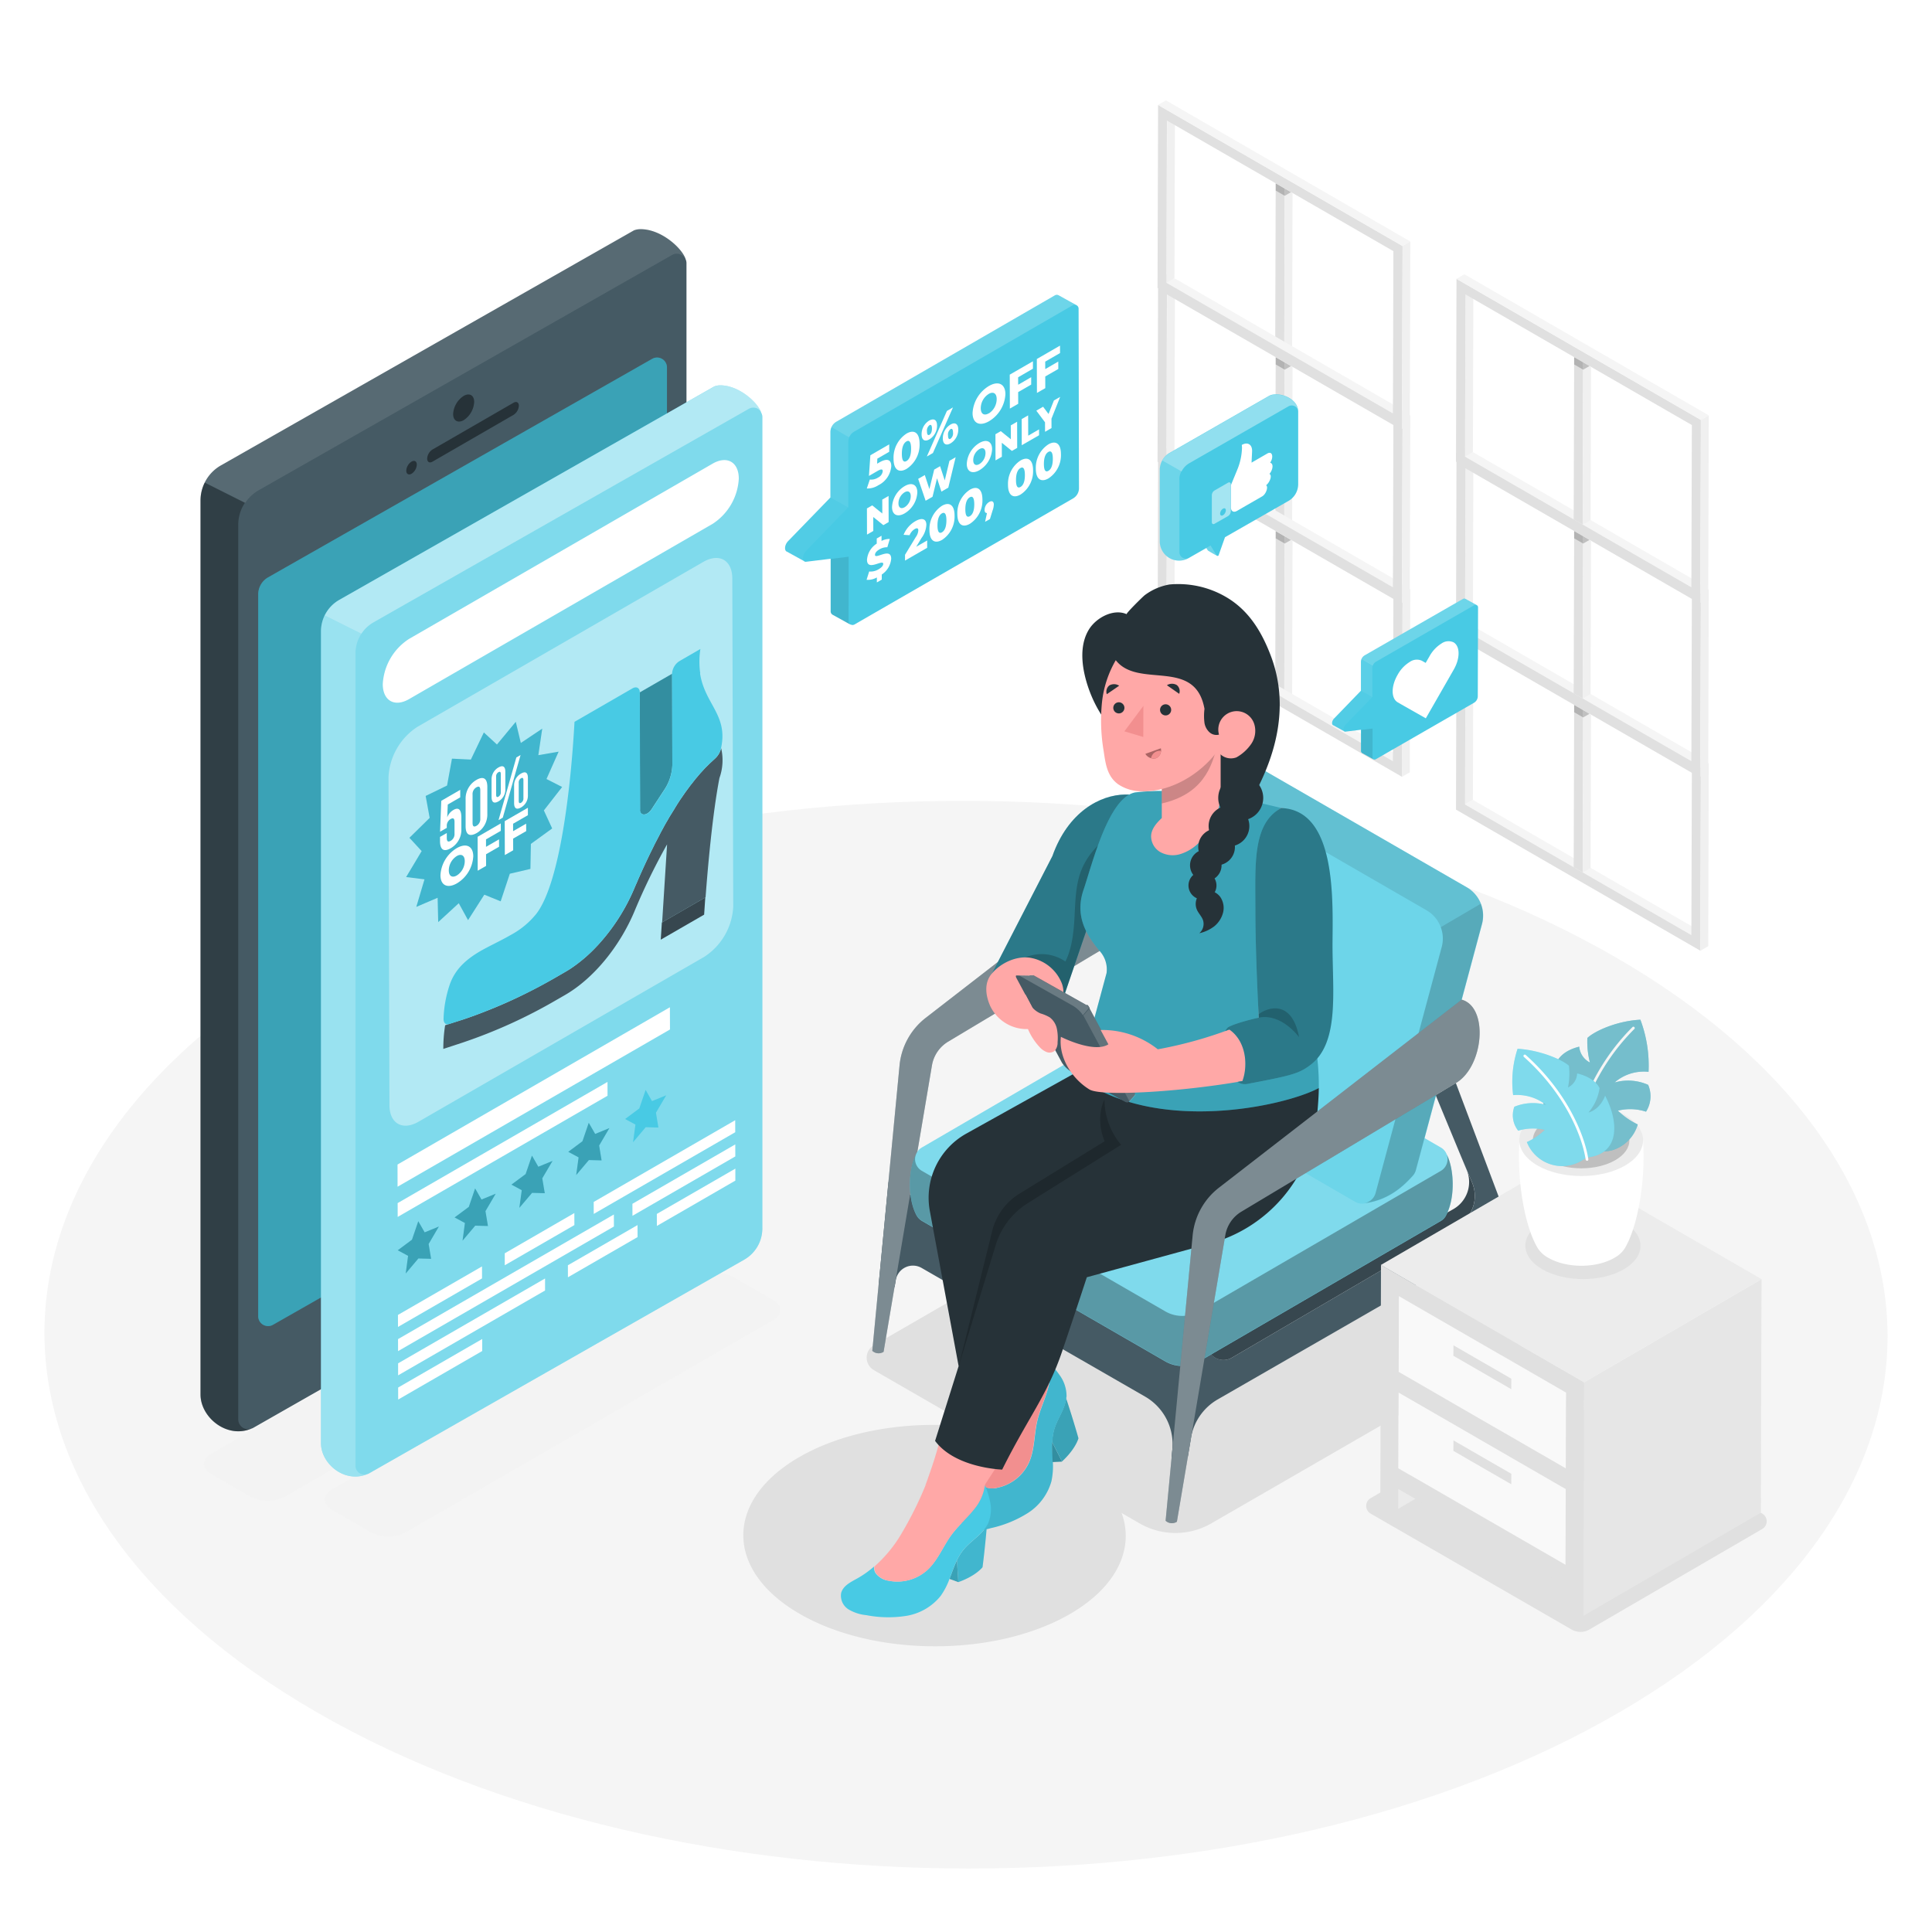 <svg class="animated" id="freepik_stories-price" xmlns="http://www.w3.org/2000/svg" viewBox="0 0 500 500" version="1.1" xmlns:xlink="http://www.w3.org/1999/xlink" xmlns:svgjs="http://svgjs.com/svgjs"><style>svg#freepik_stories-price:not(.animated) .animable {opacity: 0;}svg#freepik_stories-price.animated #freepik--Floor--inject-76 {animation: 1.5s Infinite  linear floating;animation-delay: 0s;}svg#freepik_stories-price.animated #freepik--Screen--inject-76 {animation: 1.5s Infinite  linear floating;animation-delay: 0s;}svg#freepik_stories-price.animated #freepik--speech-bubbles--inject-76 {animation: 1.5s Infinite  linear heartbeat;animation-delay: 0s;}            @keyframes floating {                0% {                    opacity: 1;                    transform: translateY(0px);                }                50% {                    transform: translateY(-10px);                }                100% {                    opacity: 1;                    transform: translateY(0px);                }            }                    @keyframes heartbeat {                0% {                    transform: scale(1);                }                10% {                    transform: scale(1.1);                }                30% {                    transform: scale(1);                }                40% {                    transform: scale(1);                }                50% {                    transform: scale(1.1);                }                60% {                    transform: scale(1);                }                100% {                    transform: scale(1);                }            }        </style><g id="freepik--Floor--inject-76" class="animable animator-active" style="transform-origin: 250px 345.414px;"><path d="M418.09,247.72c-93.44-53.95-244.44-53.95-337.28,0s-92.34,141.42,1.1,195.37,244.44,54,337.28,0S511.53,301.67,418.09,247.72Z" style="fill: rgb(245, 245, 245); transform-origin: 250px 345.414px;" id="el6tr6qubmbs" class="animable"></path></g><g id="freepik--Shadows--inject-76" class="animable" style="transform-origin: 254.996px 359.761px;"><path d="M398.92,338.46l-78-45-94.77,54.69a3.72,3.72,0,0,0,0,6.44l25.6,14.76c-15.77-1.88-32.79.71-45,7.8-19.26,11.19-19.16,29.33.22,40.52s50.71,11.19,70,0c12.2-7.09,16.62-17,13.3-26.11l4.65,2.69a18.58,18.58,0,0,0,18.57,0l85.45-49.33A3.72,3.72,0,0,0,398.92,338.46Z" style="fill: rgb(224, 224, 224); transform-origin: 296.587px 359.761px;" id="elae21p4169ce" class="animable"></path><path d="M406.73,421.72l-52-30a2.3,2.3,0,0,1,0-4L400.55,361a2.32,2.32,0,0,1,2.31,0l53.19,30.71a2.3,2.3,0,0,1,0,4l-44.71,26A4.6,4.6,0,0,1,406.73,421.72Z" style="fill: rgb(224, 224, 224); transform-origin: 405.39px 391.513px;" id="el6c9x557669n" class="animable"></path><g id="eljgwt4mee6h"><g style="opacity: 0.1; transform-origin: 119.868px 349.662px;" class="animable"><path d="M54.65,376.27c-2.49,1.43-2.5,3.76,0,5.19l10.15,5.86a9.87,9.87,0,0,0,9,0L185.09,323c2.48-1.43,2.5-3.76,0-5.2L175,312a9.91,9.91,0,0,0-9,0Z" style="fill: rgb(224, 224, 224); transform-origin: 119.868px 349.662px;" id="elqnetf4k23zo" class="animable"></path></g></g><g id="elgwi4q99nxv8"><g style="opacity: 0.1; transform-origin: 142.983px 363.565px;" class="animable"><path d="M85.88,385.5c-2.49,1.43-2.5,3.76,0,5.19L96,396.55a9.85,9.85,0,0,0,9,0l95.09-54.92c2.48-1.43,2.5-3.76,0-5.2l-10.15-5.86a9.93,9.93,0,0,0-9,0Z" style="fill: rgb(224, 224, 224); transform-origin: 142.983px 363.565px;" id="elc5aoivqf9ch" class="animable"></path></g></g></g><g id="freepik--Windows--inject-76" class="animable" style="transform-origin: 370.9px 136.015px;"><polygon points="330.15 137.44 330.03 179.43 332.37 180.78 332.49 138.79 330.15 137.44" style="fill: rgb(224, 224, 224); transform-origin: 331.26px 159.11px;" id="elripzco30x5" class="animable"></polygon><polygon points="332.49 138.78 332.49 138.79 332.37 180.78 334.4 179.6 334.51 139.95 332.49 138.78" style="fill: rgb(240, 240, 240); transform-origin: 333.44px 159.78px;" id="elczoidof1vxj" class="animable"></polygon><g id="elsldsceay99l"><rect x="331.32" y="136.76" height="2.7" style="fill: rgb(224, 224, 224); transform-origin: 331.32px 138.11px; transform: rotate(-60deg);" class="animable"></rect></g><g id="el2mazr44t67y"><polygon points="332.49 140.67 332.49 138.79 330.15 137.44 330.15 139.32 332.49 140.67 332.49 140.67" style="opacity: 0.2; transform-origin: 331.32px 139.055px;" class="animable"></polygon></g><g id="elit0bvitpb"><polygon points="332.49 140.67 334.12 139.73 332.49 138.78 332.49 138.79 332.49 140.67" style="opacity: 0.2; transform-origin: 333.305px 139.725px;" class="animable"></polygon></g><g id="eloz30g2b6tc8"><rect x="331.32" y="136.76" height="2.7" style="fill: rgb(224, 224, 224); transform-origin: 331.32px 138.11px; transform: rotate(-60deg);" class="animable"></rect></g><polygon points="330.15 92.44 330.03 134.43 332.37 135.77 332.49 93.78 330.15 92.44" style="fill: rgb(224, 224, 224); transform-origin: 331.26px 114.105px;" id="ely6bqyia9n6a" class="animable"></polygon><polygon points="332.49 93.78 332.49 93.78 332.37 135.77 334.4 134.59 334.51 94.95 332.49 93.78" style="fill: rgb(240, 240, 240); transform-origin: 333.44px 114.775px;" id="els2c5qrdkjom" class="animable"></polygon><g id="ela4kelf4hxdq"><rect x="331.32" y="91.76" height="2.7" style="fill: rgb(224, 224, 224); transform-origin: 331.32px 93.11px; transform: rotate(-60deg);" class="animable"></rect></g><g id="elgg4a430pmb"><polygon points="332.49 95.67 332.49 93.78 330.15 92.44 330.15 94.32 332.49 95.67 332.49 95.67" style="opacity: 0.2; transform-origin: 331.32px 94.055px;" class="animable"></polygon></g><g id="el7cmzu4hd06v"><polygon points="332.49 95.67 334.12 94.73 332.49 93.78 332.49 93.78 332.49 95.67" style="opacity: 0.2; transform-origin: 333.305px 94.725px;" class="animable"></polygon></g><g id="el8qcmlec07rt"><rect x="331.32" y="91.76" height="2.7" style="fill: rgb(224, 224, 224); transform-origin: 331.32px 93.11px; transform: rotate(-60deg);" class="animable"></rect></g><polygon points="330.15 47.43 330.03 89.42 332.37 90.77 332.49 48.78 330.15 47.43" style="fill: rgb(224, 224, 224); transform-origin: 331.26px 69.1px;" id="eljx3nppeegd" class="animable"></polygon><polygon points="332.49 48.78 332.49 48.78 332.37 90.77 334.4 89.59 334.51 49.95 332.49 48.78" style="fill: rgb(240, 240, 240); transform-origin: 333.44px 69.775px;" id="ellt43gdimlcl" class="animable"></polygon><g id="ellys7thwvil"><rect x="331.32" y="46.76" height="2.7" style="fill: rgb(224, 224, 224); transform-origin: 331.32px 48.11px; transform: rotate(-60deg);" class="animable"></rect></g><g id="elspox4w5w3eb"><polygon points="332.49 50.67 332.49 48.78 330.15 47.43 330.15 49.32 332.49 50.67 332.49 50.67" style="opacity: 0.2; transform-origin: 331.32px 49.05px;" class="animable"></polygon></g><g id="elr3nnnpqlsfi"><polygon points="332.49 50.67 334.12 49.72 332.49 48.78 332.49 48.78 332.49 50.67" style="opacity: 0.2; transform-origin: 333.305px 49.725px;" class="animable"></polygon></g><g id="elhqzu4l4wyq9"><rect x="331.32" y="46.76" height="2.7" style="fill: rgb(224, 224, 224); transform-origin: 331.32px 48.11px; transform: rotate(-60deg);" class="animable"></rect></g><g style="isolation: isolate; transform-origin: 409.52px 203.52px;" id="eltyb0h1rlpci" class="animable"><polygon points="379.27 166.2 381.3 165.02 381.19 207.01 379.15 208.19 379.27 166.2" style="fill: rgb(240, 240, 240); transform-origin: 380.225px 186.605px;" id="eldrzachw5dbl" class="animable"></polygon><polygon points="379.15 208.19 381.19 207.01 439.76 240.83 437.73 242.01 379.15 208.19" style="fill: rgb(245, 245, 245); transform-origin: 409.455px 224.51px;" id="elykje87ur6nd" class="animable"></polygon><path d="M376.94,162.17l63.25,36.52-.13,47.36-63.25-36.52ZM437.73,242l.12-42L379.27,166.2l-.12,42L437.73,242" style="fill: rgb(224, 224, 224); transform-origin: 408.5px 204.11px;" id="el7lq48lu8pbq" class="animable"></path><polygon points="376.94 162.17 378.98 160.99 442.23 197.51 440.19 198.69 376.94 162.17" style="fill: rgb(245, 245, 245); transform-origin: 409.585px 179.84px;" id="elmdj5jhxpzto" class="animable"></polygon><polygon points="440.19 198.69 442.23 197.51 442.09 244.87 440.06 246.05 440.19 198.69" style="fill: rgb(240, 240, 240); transform-origin: 441.145px 221.78px;" id="els0mzub9aaeo" class="animable"></polygon></g><polygon points="407.39 182.44 407.27 224.43 409.61 225.78 409.73 183.79 407.39 182.44" style="fill: rgb(224, 224, 224); transform-origin: 408.5px 204.11px;" id="elpkr8hcbtzs" class="animable"></polygon><polygon points="409.73 183.79 409.73 183.79 409.61 225.78 411.64 224.6 411.75 184.96 409.73 183.79" style="fill: rgb(240, 240, 240); transform-origin: 410.68px 204.785px;" id="elbkbe60ua26l" class="animable"></polygon><g id="el270walk76ou"><rect x="408.56" y="181.76" height="2.7" style="fill: rgb(224, 224, 224); transform-origin: 408.56px 183.11px; transform: rotate(-60deg);" class="animable"></rect></g><g id="elj79p0iswfu"><polygon points="409.72 185.67 409.73 183.79 407.39 182.44 407.39 184.32 409.72 185.67 409.72 185.67" style="opacity: 0.2; transform-origin: 408.56px 184.055px;" class="animable"></polygon></g><g id="el9iyxvt0yf0i"><polygon points="409.72 185.67 411.36 184.73 409.73 183.79 409.73 183.79 409.72 185.67" style="opacity: 0.2; transform-origin: 410.54px 184.73px;" class="animable"></polygon></g><g id="elte6vt3yrzf"><rect x="408.56" y="181.76" height="2.7" style="fill: rgb(224, 224, 224); transform-origin: 408.56px 183.11px; transform: rotate(-60deg);" class="animable"></rect></g><g style="isolation: isolate; transform-origin: 409.52px 158.52px;" id="eljzg7nvraxy9" class="animable"><polygon points="379.27 121.2 381.3 120.02 381.19 162.01 379.15 163.19 379.27 121.2" style="fill: rgb(240, 240, 240); transform-origin: 380.225px 141.605px;" id="eluwe2bedtqf" class="animable"></polygon><polygon points="379.15 163.19 381.19 162.01 439.76 195.83 437.73 197.01 379.15 163.19" style="fill: rgb(245, 245, 245); transform-origin: 409.455px 179.51px;" id="el3ac3tso6eoy" class="animable"></polygon><path d="M376.94,117.17l63.25,36.51-.13,47.37-63.25-36.52ZM437.73,197l.12-42L379.27,121.2l-.12,42L437.73,197" style="fill: rgb(224, 224, 224); transform-origin: 408.5px 159.11px;" id="el3u55hv0glqr" class="animable"></path><polygon points="376.94 117.17 378.98 115.99 442.23 152.5 440.19 153.69 376.94 117.17" style="fill: rgb(245, 245, 245); transform-origin: 409.585px 134.84px;" id="eloz0svhihqq" class="animable"></polygon><polygon points="440.19 153.69 442.23 152.5 442.09 199.87 440.06 201.04 440.19 153.69" style="fill: rgb(240, 240, 240); transform-origin: 441.145px 176.77px;" id="elzdwkez7xl77" class="animable"></polygon></g><polygon points="407.39 137.44 407.27 179.43 409.61 180.78 409.73 138.79 407.39 137.44" style="fill: rgb(224, 224, 224); transform-origin: 408.5px 159.11px;" id="elop4qhxbcj39" class="animable"></polygon><polygon points="409.73 138.78 409.73 138.79 409.61 180.78 411.64 179.6 411.75 139.95 409.73 138.78" style="fill: rgb(240, 240, 240); transform-origin: 410.68px 159.78px;" id="ellczt7q0yato" class="animable"></polygon><g id="el4ag9lhn1y0f"><rect x="408.56" y="136.76" height="2.7" style="fill: rgb(224, 224, 224); transform-origin: 408.56px 138.11px; transform: rotate(-60deg);" class="animable"></rect></g><g id="elj670vmukq49"><polygon points="409.72 140.67 409.73 138.79 407.39 137.44 407.39 139.32 409.72 140.67 409.72 140.67" style="opacity: 0.2; transform-origin: 408.56px 139.055px;" class="animable"></polygon></g><g id="el685oeivnco"><polygon points="409.72 140.67 411.36 139.73 409.73 138.78 409.73 138.79 409.72 140.67" style="opacity: 0.2; transform-origin: 410.54px 139.725px;" class="animable"></polygon></g><g id="els88i59jhtge"><rect x="408.56" y="136.76" height="2.7" style="fill: rgb(224, 224, 224); transform-origin: 408.56px 138.11px; transform: rotate(-60deg);" class="animable"></rect></g><g style="isolation: isolate; transform-origin: 409.52px 113.51px;" id="eleehzeo4qx4s" class="animable"><polygon points="379.27 76.2 381.3 75.02 381.19 117.01 379.15 118.19 379.27 76.2" style="fill: rgb(240, 240, 240); transform-origin: 380.225px 96.605px;" id="elfdyfaba2z8i" class="animable"></polygon><polygon points="379.15 118.19 381.19 117.01 439.76 150.83 437.73 152.01 379.15 118.19" style="fill: rgb(245, 245, 245); transform-origin: 409.455px 134.51px;" id="ela82m9wr3qvc" class="animable"></polygon><path d="M376.94,72.17l63.25,36.51L440.06,156l-63.25-36.51ZM437.73,152l.12-42L379.27,76.2l-.12,42L437.73,152" style="fill: rgb(224, 224, 224); transform-origin: 408.5px 114.085px;" id="elvv1fezcd6i" class="animable"></path><polygon points="376.94 72.17 378.98 70.98 442.23 107.5 440.19 108.68 376.94 72.17" style="fill: rgb(245, 245, 245); transform-origin: 409.585px 89.83px;" id="el5dt7lxr9frv" class="animable"></polygon><polygon points="440.19 108.68 442.23 107.5 442.09 154.86 440.06 156.04 440.19 108.68" style="fill: rgb(240, 240, 240); transform-origin: 441.145px 131.77px;" id="eleo9dwpeatn8" class="animable"></polygon></g><polygon points="407.39 92.44 407.27 134.43 409.61 135.77 409.73 93.78 407.39 92.44" style="fill: rgb(224, 224, 224); transform-origin: 408.5px 114.105px;" id="elcwzppj0eyzd" class="animable"></polygon><polygon points="409.73 93.78 409.73 93.78 409.61 135.77 411.64 134.59 411.75 94.95 409.73 93.78" style="fill: rgb(240, 240, 240); transform-origin: 410.68px 114.775px;" id="elav95t1nlcko" class="animable"></polygon><g id="elbhfzzyveib4"><rect x="408.56" y="91.76" height="2.7" style="fill: rgb(224, 224, 224); transform-origin: 408.56px 93.11px; transform: rotate(-60deg);" class="animable"></rect></g><g id="el8pmuoaej4cf"><polygon points="409.72 95.67 409.73 93.78 407.39 92.44 407.39 94.32 409.72 95.67 409.72 95.67" style="opacity: 0.2; transform-origin: 408.56px 94.055px;" class="animable"></polygon></g><g id="elzyk3t3sq5"><polygon points="409.72 95.67 411.36 94.73 409.73 93.78 409.73 93.78 409.72 95.67" style="opacity: 0.2; transform-origin: 410.54px 94.725px;" class="animable"></polygon></g><g id="eljft3dwebylj"><rect x="408.56" y="91.76" height="2.7" style="fill: rgb(224, 224, 224); transform-origin: 408.56px 93.11px; transform: rotate(-60deg);" class="animable"></rect></g><polygon points="302.04 121.2 304.07 120.02 303.95 162.01 301.92 163.19 302.04 121.2" style="fill: rgb(240, 240, 240); transform-origin: 302.995px 141.605px;" id="elhzamksva3e6" class="animable"></polygon><polygon points="301.92 163.19 303.95 162.01 362.52 195.83 360.49 197.01 301.92 163.19" style="fill: rgb(245, 245, 245); transform-origin: 332.22px 179.51px;" id="elv4fz7sfevtf" class="animable"></polygon><path d="M299.71,117.17,363,153.68l-.14,47.37-63.25-36.52ZM360.49,197l.12-42L302,121.2l-.12,42L360.49,197" style="fill: rgb(224, 224, 224); transform-origin: 331.305px 159.11px;" id="elu60ryj5xpp" class="animable"></path><polygon points="299.71 117.17 301.74 115.99 364.99 152.5 362.96 153.69 299.71 117.17" style="fill: rgb(245, 245, 245); transform-origin: 332.35px 134.84px;" id="elwb7fh78bldg" class="animable"></polygon><polygon points="362.96 153.69 364.99 152.5 364.85 199.87 362.82 201.04 362.96 153.69" style="fill: rgb(240, 240, 240); transform-origin: 363.905px 176.77px;" id="el2gxz1e77sxd" class="animable"></polygon><polygon points="302.04 76.2 304.07 75.02 303.95 117.01 301.92 118.19 302.04 76.2" style="fill: rgb(240, 240, 240); transform-origin: 302.995px 96.605px;" id="elsrtsxyo2pvi" class="animable"></polygon><polygon points="301.92 118.19 303.95 117.01 362.52 150.83 360.49 152.01 301.92 118.19" style="fill: rgb(245, 245, 245); transform-origin: 332.22px 134.51px;" id="el17nwlb0701i" class="animable"></polygon><path d="M299.71,72.17,363,108.68,362.82,156l-63.25-36.51ZM360.49,152l.12-42L302,76.2l-.12,42L360.49,152" style="fill: rgb(224, 224, 224); transform-origin: 331.285px 114.085px;" id="elyjjgk2apq1" class="animable"></path><polygon points="299.71 72.17 301.74 70.98 364.99 107.5 362.96 108.68 299.71 72.17" style="fill: rgb(245, 245, 245); transform-origin: 332.35px 89.83px;" id="eloa3hyfippch" class="animable"></polygon><polygon points="362.96 108.68 364.99 107.5 364.85 154.86 362.82 156.04 362.96 108.68" style="fill: rgb(240, 240, 240); transform-origin: 363.905px 131.77px;" id="elor2xatw1r1" class="animable"></polygon><polygon points="302.04 31.2 304.07 30.02 303.95 72.01 301.92 73.19 302.04 31.2" style="fill: rgb(240, 240, 240); transform-origin: 302.995px 51.605px;" id="elfgup97xeidj" class="animable"></polygon><polygon points="301.92 73.19 303.95 72.01 362.52 105.83 360.49 107.01 301.92 73.19" style="fill: rgb(245, 245, 245); transform-origin: 332.22px 89.51px;" id="elrjnncu4h5s" class="animable"></polygon><path d="M299.71,27.16,363,63.68,362.82,111,299.57,74.52ZM360.49,107l.12-42L302,31.2l-.12,42L360.49,107" style="fill: rgb(224, 224, 224); transform-origin: 331.285px 69.08px;" id="elh86gp7f1e7u" class="animable"></path><polygon points="299.71 27.16 301.74 25.98 364.99 62.5 362.96 63.68 299.71 27.16" style="fill: rgb(245, 245, 245); transform-origin: 332.35px 44.83px;" id="elfdk54at7ug" class="animable"></polygon><polygon points="362.96 63.68 364.99 62.5 364.85 109.86 362.82 111.04 362.96 63.68" style="fill: rgb(240, 240, 240); transform-origin: 363.905px 86.77px;" id="el6pwh1edum83" class="animable"></polygon></g><g id="freepik--Device--inject-76" class="animable" style="transform-origin: 114.771px 214.857px;"><path d="M177.45,67.11h0c-.78-2.73-6.31-7.91-11.82-7.8a4.72,4.72,0,0,0-1.55.3l-107,60.89a10.43,10.43,0,0,0-5.18,8.9V360.9c0,5.9,6.8,11.52,13.19,8.82l0,0a2.09,2.09,0,0,0,.41-.17l107-61a10.25,10.25,0,0,0,5.16-8.9V68.22A2.53,2.53,0,0,0,177.45,67.11Z" style="fill: rgb(69, 90, 100); transform-origin: 114.781px 214.862px;" id="elc4crnbywjz7" class="animable"></path><path d="M66.82,153.86a5.11,5.11,0,0,1,2.58-4.45l99.38-56.54a2.56,2.56,0,0,1,3.83,2.23V281.78a5.15,5.15,0,0,1-2.59,4.45L70.64,342.86a2.56,2.56,0,0,1-3.82-2.23Z" style="fill: rgb(72, 202, 228); transform-origin: 119.715px 217.862px;" id="el3epi8qt973j" class="animable"></path><g id="el9mca2bwio15"><path d="M66.82,153.86a5.11,5.11,0,0,1,2.58-4.45l99.38-56.54a2.56,2.56,0,0,1,3.83,2.23V281.78a5.15,5.15,0,0,1-2.59,4.45L70.64,342.86a2.56,2.56,0,0,1-3.82-2.23Z" style="opacity: 0.2; transform-origin: 119.715px 217.862px;" class="animable"></path></g><g id="eljz2j1shff8p"><path d="M51.88,129.39V360.9c0,5.9,6.8,11.52,13.19,8.82l0,0a2.54,2.54,0,0,1-3.41-2.39V135.79a10.3,10.3,0,0,1,1.72-5.66L53,124.9A10.13,10.13,0,0,0,51.88,129.39Z" style="opacity: 0.3; transform-origin: 58.475px 247.658px;" class="animable"></path></g><g id="el9nwqgktm79s"><path d="M165.64,59.3a4.72,4.72,0,0,0-1.55.3l-107,60.89A10.22,10.22,0,0,0,53,124.9l10.47,5.23a10.31,10.31,0,0,1,3.45-3.24L173.9,66a2.54,2.54,0,0,1,3.55,1.11h0C176.68,64.37,171.15,59.19,165.64,59.3Z" style="fill: rgb(255, 255, 255); opacity: 0.1; transform-origin: 115.225px 94.714px;" class="animable"></path></g><path d="M132.9,104.23c.75-.44,1.38-.1,1.38.76a3,3,0,0,1-1.37,2.37l-21,12.13c-.75.43-1.36.07-1.36-.8a3,3,0,0,1,1.35-2.34Z" style="fill: rgb(38, 50, 56); transform-origin: 122.415px 111.855px;" id="elyv0c4pfut9" class="animable"></path><path d="M106.51,119.46c.75-.43,1.36-.08,1.36.78a3,3,0,0,1-1.35,2.36c-.75.43-1.38.08-1.38-.79A3,3,0,0,1,106.51,119.46Z" style="fill: rgb(38, 50, 56); transform-origin: 106.505px 121.03px;" id="elfld2xmhhu5g" class="animable"></path><path d="M120,102.46c1.5-.86,2.71-.17,2.72,1.55a6,6,0,0,1-2.7,4.72c-1.5.87-2.75.16-2.75-1.57A6,6,0,0,1,120,102.46Z" style="fill: rgb(38, 50, 56); transform-origin: 119.995px 105.596px;" id="el84br86zix2j" class="animable"></path><path d="M120,320.41c3.06-1.77,5.53-.36,5.54,3.16a12.25,12.25,0,0,1-5.5,9.6c-3.06,1.77-5.6.32-5.61-3.19A12.23,12.23,0,0,1,120,320.41Z" style="fill: rgb(38, 50, 56); transform-origin: 119.985px 326.786px;" id="eldpdg7xu05bj" class="animable"></path></g><g id="freepik--Screen--inject-76" class="animable" style="transform-origin: 140.18px 240.929px;"><path d="M197,106.82h0c-.71-2.48-5.73-7.19-10.73-7.09a4.37,4.37,0,0,0-1.41.28L87.76,155.28a9.41,9.41,0,0,0-4.69,8.08V373.49c0,5.36,6.17,10.47,12,8l0,0a2,2,0,0,0,.38-.15L192.6,326a9.3,9.3,0,0,0,4.69-8.08v-210A2.25,2.25,0,0,0,197,106.82Z" style="fill: rgb(72, 202, 228); transform-origin: 140.18px 240.929px;" id="elion56ybzxp" class="animable"></path><g id="elmio2mqsl1x"><path d="M83.07,163.36V373.49c0,5.36,6.17,10.47,12,8l0,0A2.31,2.31,0,0,1,92,379.3V169.16A9.32,9.32,0,0,1,93.54,164L84,159.28A9.27,9.27,0,0,0,83.07,163.36Z" style="fill: rgb(255, 255, 255); opacity: 0.2; transform-origin: 89.07px 270.705px;" class="animable"></path></g><g id="elniygq2y5ddg"><path d="M186.32,99.73a4.37,4.37,0,0,0-1.41.28L87.76,155.28a9.28,9.28,0,0,0-3.73,4L93.54,164a9.2,9.2,0,0,1,3.13-2.94l97.15-55.27a2.31,2.31,0,0,1,3.22,1h0C196.34,104.34,191.32,99.63,186.32,99.73Z" style="fill: rgb(255, 255, 255); opacity: 0.4; transform-origin: 140.535px 131.864px;" class="animable"></path></g><g id="el8qotu2xdo1"><path d="M197,106.82h0c-.71-2.47-5.73-7.18-10.73-7.08a4.37,4.37,0,0,0-1.41.28L87.76,155.28a9.41,9.41,0,0,0-4.69,8.08V373.49c0,5.36,6.17,10.47,12,8l0,0a2,2,0,0,0,.38-.15L192.6,326a9.3,9.3,0,0,0,4.69-8.08v-210A2.25,2.25,0,0,0,197,106.82Z" style="fill: rgb(255, 255, 255); opacity: 0.3; transform-origin: 140.18px 240.934px;" class="animable"></path></g><g id="elaxox8jltuwr"><g style="opacity: 0.4; transform-origin: 145.155px 217.864px;" class="animable"><path d="M182,145.43c4.14-2.39,7.51-.47,7.52,4.29l.24,84.95a16.46,16.46,0,0,1-7.47,12.94L108.31,290.3c-4.14,2.39-7.51.46-7.52-4.29l-.24-84.95A16.47,16.47,0,0,1,108,188.12Z" style="fill: rgb(255, 255, 255); transform-origin: 145.155px 217.864px;" id="elp4kmshfrtdr" class="animable"></path></g></g><path d="M154.78,244.53c-.12.14-.25.26-.37.39C154.53,244.79,154.66,244.67,154.78,244.53Z" style="fill: none; transform-origin: 154.595px 244.725px;" id="elcyo4h0do2g5" class="animable"></path><path d="M154.87,244.43A51,51,0,0,0,164.11,230l.27-.65-.27.63A51,51,0,0,1,154.87,244.43Z" style="fill: none; transform-origin: 159.625px 236.89px;" id="elm3wivv2uuji" class="animable"></path><path d="M184.33,197l.67-.62a5.22,5.22,0,0,0,1.54-2.41,5.58,5.58,0,0,1-1.56,2.43Z" style="fill: none; transform-origin: 185.435px 195.485px;" id="eldzzaeqeo0np" class="animable"></path><path d="M167.81,210.31l-.23.16Z" style="fill: none; transform-origin: 167.695px 210.39px;" id="elgq961etwxyh" class="animable"></path><path d="M165.63,209.85c.17.88.89,1.13,1.69.76C166.52,211,165.8,210.73,165.63,209.85Z" style="fill: none; transform-origin: 166.475px 210.317px;" id="el3ype04mxld4" class="animable"></path><path d="M165.63,209.85c.17.88.89,1.13,1.69.76l.26-.14.23-.16a4.07,4.07,0,0,0,.88-1l3.12-4.77A12.44,12.44,0,0,0,174,198l-.06-23.63-8.39,4.84.09,30.23A2.54,2.54,0,0,0,165.63,209.85Z" style="fill: rgb(72, 202, 228); transform-origin: 169.775px 192.573px;" id="elzb3opxn898" class="animable"></path><g id="elgwbdim1kj6"><path d="M165.63,209.85c.17.88.89,1.13,1.69.76l.26-.14.23-.16a4.07,4.07,0,0,0,.88-1l3.12-4.77A12.44,12.44,0,0,0,174,198l-.06-23.63-8.39,4.84.09,30.23A2.54,2.54,0,0,0,165.63,209.85Z" style="opacity: 0.3; transform-origin: 169.775px 192.573px;" class="animable"></path></g><path d="M186.63,193.6q0,.21-.09.36a5.22,5.22,0,0,1-1.54,2.41l-.67.62-.62.57-.66.66c-.21.21-.42.41-.62.62s-.45.49-.68.74-.41.44-.61.67l-.69.82c-.2.23-.4.46-.6.71l-.67.86c-.21.27-.42.51-.62.79s-.45.61-.68.92-.41.55-.62.85l-.69,1-.61.88-.68,1.06c-.2.33-.41.64-.61,1s-.46.74-.68,1.11l-.63,1c-.24.41-.48.85-.73,1.27s-.39.66-.58,1-.53,1-.79,1.45c-.17.32-.35.63-.52,1l-.86,1.65c-.15.3-.31.58-.46.89l-.86,1.75c-.22.44-.43.87-.65,1.33-.37.78-.75,1.58-1.13,2.41l-.2.42c-.37.82-.75,1.66-1.13,2.52-.17.37-.34.77-.5,1.16l-.57,1.29-.27.65a51,51,0,0,1-9.24,14.41l-.09.1c-.12.14-.25.26-.37.39a38.53,38.53,0,0,1-6.84,5.81c-.47.3-.92.57-1.37.83l-2.12,1.23q-4.61,2.66-9.2,4.89t-9.15,4c-2,.8-4,1.53-6,2.19L116.2,265l-1,.34a38.46,38.46,0,0,0-.47,6.12l5-1.64a131.26,131.26,0,0,0,24.39-11.1l2.12-1.22c7.25-4.19,14-12.31,17.92-21.56a164,164,0,0,1,8.48-17.42l-1.28,20.2,11.24-6.49c.53-7.12,1.73-21.22,3.59-30.87A13.73,13.73,0,0,0,186.63,193.6Z" style="fill: rgb(69, 90, 100); transform-origin: 150.861px 232.53px;" id="eln45u84qzjal" class="animable"></path><path d="M125.73,261.7q4.54-1.79,9.15-4t9.2-4.89l2.12-1.23c.45-.26.9-.53,1.37-.83a38.53,38.53,0,0,0,6.84-5.81c.12-.13.25-.25.37-.39l.09-.1A51,51,0,0,0,164.11,230l.27-.63.57-1.29c.16-.39.33-.79.5-1.16.38-.86.76-1.7,1.13-2.52l.2-.42c.38-.83.76-1.63,1.13-2.41.22-.46.43-.89.65-1.33l.86-1.75c.15-.31.31-.59.46-.89l.86-1.65c.17-.33.35-.64.52-1,.26-.49.53-1,.79-1.45s.39-.68.58-1,.49-.86.73-1.27l.63-1c.22-.37.45-.75.68-1.11s.41-.64.61-1l.68-1.06.61-.88.69-1c.21-.3.42-.57.62-.85s.45-.63.68-.92.41-.52.62-.79l.67-.86c.2-.25.4-.48.6-.71l.69-.82c.2-.23.41-.44.61-.67s.45-.5.68-.74.41-.41.62-.62l.66-.66.62-.57.65-.6a5.58,5.58,0,0,0,1.56-2.43q0-.15.09-.36l0-.07c1.8-8.48-4.22-11.26-5.45-19.19a.48.48,0,0,0,0-.36,21.48,21.48,0,0,1,.08-6l-5.45,3.15a4.13,4.13,0,0,0-1.88,3.26L174,198a12.44,12.44,0,0,1-2.15,6.56l-3.12,4.77a4.07,4.07,0,0,1-.88,1l-.23.16-.26.14c-.8.37-1.52.12-1.69-.76a2.54,2.54,0,0,1,0-.41l-.09-30.23c0-1.2-.86-1.68-1.9-1.08l-15,8.66c-.9,16.46-3.66,41.47-9.83,49.62a21.49,21.49,0,0,1-6.67,5.54c-1.26.73-2.56,1.4-3.86,2.06s-2.58,1.32-3.81,2c-3.44,2-6.45,4.38-8,8.45a30.46,30.46,0,0,0-1.72,9.19c0,1.08.58,1.65,1.47,1.35l3.49-1.14C121.69,263.23,123.71,262.5,125.73,261.7Z" style="fill: rgb(72, 202, 228); transform-origin: 150.877px 216.53px;" id="eltdjzguwujm" class="animable"></path><path d="M171,243.19l11.23-6.48c0-.09.1-1.71.3-4.45l-11.24,6.49Z" style="fill: rgb(55, 71, 79); transform-origin: 176.765px 237.725px;" id="elnnllkw28yuo" class="animable"></path><path d="M184.41,120c3.74-2.16,6.78-.43,6.79,3.86a14.89,14.89,0,0,1-6.74,11.69l-78.6,45.38c-3.74,2.16-6.79.42-6.8-3.87a14.87,14.87,0,0,1,6.75-11.68Z" style="fill: rgb(255, 255, 255); transform-origin: 145.13px 150.464px;" id="elc0taahqst4d" class="animable"></path><polygon points="190.31 302.44 169.99 314.16 170 317.27 190.31 305.54 190.31 302.44" style="fill: rgb(255, 255, 255); transform-origin: 180.15px 309.855px;" id="elpfm71g2zfgk" class="animable"></polygon><polygon points="163.68 314.65 190.3 299.28 190.29 296.17 163.67 311.54 163.68 314.65" style="fill: rgb(255, 255, 255); transform-origin: 176.985px 305.41px;" id="elnxsvkvbrko8" class="animable"></polygon><polygon points="153.66 314.16 190.28 293.02 190.27 289.91 153.65 311.06 153.66 314.16" style="fill: rgb(255, 255, 255); transform-origin: 171.965px 302.035px;" id="elt0yl0f14ev9" class="animable"></polygon><polygon points="168.74 284.96 167.09 282.08 165.45 286.86 161.78 289.6 164.45 291.04 163.83 295.61 167.11 291.72 170.4 291.81 169.76 287.97 172.42 283.46 168.74 284.96" style="fill: rgb(72, 202, 228); transform-origin: 167.1px 288.845px;" id="el8l5y6o9b93j" class="animable"></polygon><polygon points="173.37 260.68 102.88 301.38 102.89 307.12 173.39 266.43 173.37 260.68" style="fill: rgb(255, 255, 255); transform-origin: 138.135px 283.9px;" id="elki4x9lqgp4" class="animable"></polygon><polygon points="146.97 327.45 146.98 330.56 165 320.16 164.99 317.05 146.97 327.45" style="fill: rgb(255, 255, 255); transform-origin: 155.985px 323.805px;" id="elmqwv4h0k1k" class="animable"></polygon><polygon points="130.63 327.45 148.65 317.05 148.64 313.94 130.63 324.35 130.63 327.45" style="fill: rgb(255, 255, 255); transform-origin: 139.64px 320.695px;" id="el9dd4faoc0ka" class="animable"></polygon><polygon points="103.03 352.83 103.03 355.94 141.06 333.98 141.06 330.87 103.03 352.83" style="fill: rgb(255, 255, 255); transform-origin: 122.045px 343.405px;" id="elhtovatw0npt" class="animable"></polygon><polygon points="103.04 359.09 103.05 362.2 124.8 349.64 124.8 346.53 103.04 359.09" style="fill: rgb(255, 255, 255); transform-origin: 113.92px 354.365px;" id="el9pde6jpmrh5" class="animable"></polygon><polygon points="158.87 314.31 103.01 346.56 103.02 349.67 158.88 317.42 158.87 314.31" style="fill: rgb(255, 255, 255); transform-origin: 130.945px 331.99px;" id="elwwnh04cj16s" class="animable"></polygon><polygon points="124.74 327.75 102.99 340.3 103 343.41 124.75 330.85 124.74 327.75" style="fill: rgb(255, 255, 255); transform-origin: 113.87px 335.58px;" id="el2v33fhe5non" class="animable"></polygon><polygon points="105 329.58 108.28 325.69 111.57 325.78 110.93 321.94 113.58 317.43 109.9 318.93 108.25 316.05 106.62 320.83 102.94 323.57 105.61 325.01 105 329.58" style="fill: rgb(72, 202, 228); transform-origin: 108.26px 322.815px;" id="elooy49i6lgwe" class="animable"></polygon><polygon points="152.4 300.22 155.69 300.31 155.06 296.46 157.71 291.95 154.03 293.46 152.37 290.58 150.74 295.35 147.07 298.09 149.74 299.53 149.12 304.1 152.4 300.22" style="fill: rgb(72, 202, 228); transform-origin: 152.39px 297.34px;" id="elsz4ugz389rs" class="animable"></polygon><polygon points="124.61 310.44 122.96 307.56 121.33 312.34 117.65 315.07 120.32 316.51 119.71 321.08 122.99 317.2 126.28 317.29 125.64 313.44 128.29 308.93 124.61 310.44" style="fill: rgb(72, 202, 228); transform-origin: 122.97px 314.32px;" id="elrhndq4x7uae" class="animable"></polygon><polygon points="157.22 280 102.91 311.36 102.92 314.94 157.23 283.58 157.22 280" style="fill: rgb(255, 255, 255); transform-origin: 130.07px 297.47px;" id="el6es3yq4r5ot" class="animable"></polygon><polygon points="139.32 301.95 137.67 299.07 136.03 303.85 132.36 306.58 135.03 308.02 134.41 312.59 137.7 308.71 140.99 308.8 140.34 304.95 143 300.44 139.32 301.95" style="fill: rgb(72, 202, 228); transform-origin: 137.68px 305.83px;" id="elfsi6iuyubxm" class="animable"></polygon><g id="elj6jir2uege8"><polygon points="105 329.58 108.28 325.69 111.57 325.78 110.93 321.94 113.58 317.43 109.9 318.93 108.25 316.05 106.62 320.83 102.94 323.57 105.61 325.01 105 329.58" style="opacity: 0.2; transform-origin: 108.26px 322.815px;" class="animable"></polygon></g><g id="elgiflt6mqs9d"><polygon points="152.4 300.22 155.69 300.31 155.06 296.46 157.71 291.95 154.03 293.46 152.37 290.58 150.74 295.35 147.07 298.09 149.74 299.53 149.12 304.1 152.4 300.22" style="opacity: 0.2; transform-origin: 152.39px 297.34px;" class="animable"></polygon></g><g id="ele5r8g1ltc6v"><polygon points="124.61 310.44 122.96 307.56 121.33 312.34 117.65 315.07 120.32 316.51 119.71 321.08 122.99 317.2 126.28 317.29 125.64 313.44 128.29 308.93 124.61 310.44" style="opacity: 0.2; transform-origin: 122.97px 314.32px;" class="animable"></polygon></g><g id="elivi461h7a9p"><polygon points="139.32 301.95 137.67 299.07 136.03 303.85 132.36 306.58 135.03 308.02 134.41 312.59 137.7 308.71 140.99 308.8 140.34 304.95 143 300.44 139.32 301.95" style="opacity: 0.2; transform-origin: 137.68px 305.83px;" class="animable"></polygon></g><polygon points="145.48 203.67 140.75 209.74 142.9 214.4 137.39 218.4 137.27 224.87 131.94 226.12 129.57 233.26 125.34 231.54 121.13 238.13 118.73 233.75 113.41 238.64 113.26 232.34 107.74 234.7 109.86 227.57 105.11 226.98 109.13 220.26 105.96 216.82 111.2 211.67 110.16 205.99 115.7 203.3 116.97 196.34 121.86 196.58 125.22 189.56 128.61 192.68 133.48 186.81 134.79 192.28 140.33 188.57 139.32 195.44 144.57 194.53 141.43 201.61 145.48 203.67" style="fill: rgb(72, 202, 228); transform-origin: 125.295px 212.725px;" id="elv5kv3dp44p9" class="animable"></polygon><g id="el97vjqep53pv"><g style="opacity: 0.1; transform-origin: 125.295px 212.725px;" class="animable"><polygon points="145.48 203.67 140.75 209.74 142.9 214.4 137.39 218.4 137.27 224.87 131.94 226.12 129.57 233.26 125.34 231.54 121.13 238.13 118.73 233.75 113.41 238.64 113.26 232.34 107.74 234.7 109.86 227.57 105.11 226.98 109.13 220.26 105.96 216.82 111.2 211.67 110.16 205.99 115.7 203.3 116.97 196.34 121.86 196.58 125.22 189.56 128.61 192.68 133.48 186.81 134.79 192.28 140.33 188.57 139.32 195.44 144.57 194.53 141.43 201.61 145.48 203.67" id="els6dy0w15ls" class="animable" style="transform-origin: 125.295px 212.725px;"></polygon></g></g><path d="M123.3,201.84c1.82-1.05,2.81-.38,2.82,1.78l0,7a5.55,5.55,0,0,1-2.8,5c-1.82,1-2.81.38-2.82-1.78l0-7A5.59,5.59,0,0,1,123.3,201.84Zm1,10,0-7.3c0-1-.37-1.13-1-.79a2,2,0,0,0-1,1.89l0,7.3c0,1,.38,1.13,1,.79a2,2,0,0,0,1-1.89" style="fill: rgb(255, 255, 255); transform-origin: 123.31px 208.719px;" id="elbe2c685zbhr" class="animable"></path><path d="M118.22,219.49c2.45-1.41,4.25-.51,4.26,2.12a8.72,8.72,0,0,1-4.23,7c-2.45,1.41-4.26.52-4.26-2.11A8.73,8.73,0,0,1,118.22,219.49Zm0,7.08a4.45,4.45,0,0,0,2.06-3.7c0-1.52-.92-2-2.07-1.32a4.45,4.45,0,0,0-2.06,3.7c0,1.52.91,2,2.07,1.32" style="fill: rgb(255, 255, 255); transform-origin: 118.235px 224.051px;" id="elenfyd80ymyb" class="animable"></path><path d="M119.11,204.41v1.94l-3.23,1.86-.14,3.32,0,0a3.74,3.74,0,0,1,1.6-1.91c1.36-.79,2.05-.09,2.06,1.9v3a5.5,5.5,0,0,1-2.75,5c-1.82,1.05-2.76.36-2.77-1.81v-1.12l1.75-1v1.26c0,1,.38,1.1,1,.76a2,2,0,0,0,1-1.87v-3c0-1-.37-1.12-1-.78a2,2,0,0,0-1,1.88v.41l-1.74,1,.31-8Z" style="fill: rgb(255, 255, 255); transform-origin: 116.642px 212.206px;" id="el980bsuosud6" class="animable"></path><polygon points="133.63 196.03 134.72 195.4 130.12 211.61 129.02 212.24 133.63 196.03" style="fill: rgb(255, 255, 255); transform-origin: 131.87px 203.82px;" id="el5yj2l53vik" class="animable"></polygon><g style="isolation: isolate; transform-origin: 133.621px 210.588px;" id="elxlbsm1t70i" class="animable"><polygon points="136.62 209.05 136.62 210.97 132.79 213.18 132.79 215.11 136.17 213.16 136.18 215.09 132.8 217.03 132.81 220.05 130.65 221.29 130.62 212.51 136.62 209.05" style="fill: rgb(255, 255, 255); transform-origin: 133.62px 215.17px;" id="eltcfrfvgz54" class="animable"></polygon><path d="M134.84,200.2c1.16-.67,1.78-.26,1.78,1.13l0,4.45a3.52,3.52,0,0,1-1.78,3.19c-1.16.67-1.79.25-1.79-1.13v-4.45A3.48,3.48,0,0,1,134.84,200.2Zm.62,6.35v-4.64c0-.59-.24-.71-.61-.5a1.24,1.24,0,0,0-.6,1.2v4.64c0,.6.22.72.61.5a1.27,1.27,0,0,0,.6-1.2" style="fill: rgb(255, 255, 255); transform-origin: 134.835px 204.584px;" id="el16k3nfsw3zk" class="animable"></path></g><path d="M130.79,204.2a3.52,3.52,0,0,1-1.78,3.19c-1.16.67-1.78.26-1.79-1.14v-4.44a3.52,3.52,0,0,1,1.78-3.19c1.16-.67,1.78-.26,1.78,1.13Zm-2.39,1.47c0,.6.22.73.61.5a1.27,1.27,0,0,0,.6-1.2v-4.63c0-.6-.24-.72-.61-.5a1.23,1.23,0,0,0-.6,1.2v4.63" style="fill: rgb(255, 255, 255); transform-origin: 129.005px 203.005px;" id="elpmuemuehzbj" class="animable"></path><polygon points="129.6 213.1 129.61 215.02 125.78 217.23 125.78 219.16 129.15 217.22 129.16 219.13 125.79 221.08 125.8 224.09 123.63 225.34 123.61 216.56 129.6 213.1" style="fill: rgb(255, 255, 255); transform-origin: 126.61px 219.22px;" id="elmbz10klmft" class="animable"></polygon><g id="elbrrrc1hfbd"><path d="M188.76,163.36h0a9.07,9.07,0,0,1,.55-3.12A9.07,9.07,0,0,0,188.76,163.36Z" style="fill: rgb(255, 255, 255); opacity: 0.3; transform-origin: 189.035px 161.8px;" class="animable"></path></g></g><g id="freepik--Character--inject-76" class="animable" style="transform-origin: 308.15px 284.853px;"><path d="M318.8,351.38l58.47-34.2A8.89,8.89,0,0,0,381,306.1L378,299h0l1.59,3.81a8.07,8.07,0,0,1-3.48,10.12l-63.58,36A4.27,4.27,0,0,0,318.8,351.38Z" style="fill: rgb(55, 71, 79); transform-origin: 347.104px 325.489px;" id="eli37ljyoghr" class="animable"></path><path d="M376.77,280.28l-5.22,3.14L378,299h0l3,7.09a8.89,8.89,0,0,1-3.71,11.08l-58.47,34.2a4.27,4.27,0,0,1-6.24-2.45l-4.14,2.34-78.5-45.37-2.54,26.59,4.12.61.31-1.8a4.5,4.5,0,0,1,6.68-3.15l57.84,33.3a14.21,14.21,0,0,1,7.05,13.66l-.2,2.06h4.17l.85-5.05a14.21,14.21,0,0,1,6.92-9.94L382,323.68a5.32,5.32,0,0,1,7.46,2.32l6.33,13.29s2.07,1.11,2.88-.89Z" style="fill: rgb(69, 90, 100); transform-origin: 313.035px 328.72px;" id="elosukdoznjt" class="animable"></path><path d="M302.43,214.74,239.6,263.4a17.71,17.71,0,0,0-6.8,12.35l-7.05,73.84a2.39,2.39,0,0,0,2.92.26l12.52-74.13a8.88,8.88,0,0,1,4.19-6.14l55.53-33.27C308.16,232,309.44,216.68,302.43,214.74Z" style="fill: rgb(69, 90, 100); transform-origin: 266.409px 282.485px;" id="el4l62uevc4bm" class="animable"></path><g id="elp659rleumwa"><path d="M302.43,214.74,239.6,263.4a17.71,17.71,0,0,0-6.8,12.35l-7.05,73.84a2.39,2.39,0,0,0,2.92.26l12.52-74.13a8.88,8.88,0,0,1,4.19-6.14l55.53-33.27C308.16,232,309.44,216.68,302.43,214.74Z" style="fill: rgb(255, 255, 255); opacity: 0.3; transform-origin: 266.409px 282.485px;" class="animable"></path></g><path d="M374.39,298.75h0a3.42,3.42,0,0,0-1.52-1.77l-63-36.38a8.77,8.77,0,0,0-8.78,0L238.56,297a3.46,3.46,0,0,0-1.51,1.8h0c-1.8,3.31-2.4,10.84.1,15.64a4,4,0,0,0,1.43,1.52l63,36.37a8.75,8.75,0,0,0,8.77,0l62.54-36.35a3.42,3.42,0,0,0,1.41-1.54h0C376.79,309.59,376.19,302.06,374.39,298.75Z" style="fill: rgb(72, 202, 228); transform-origin: 305.721px 306.465px;" id="el97xkre4l0bh" class="animable"></path><g id="elc2izah70neh"><path d="M374.39,298.75h0a3.42,3.42,0,0,0-1.52-1.77l-63-36.38a8.77,8.77,0,0,0-8.78,0L238.56,297a3.46,3.46,0,0,0-1.51,1.8h0c-1.8,3.31-2.4,10.84.1,15.64a4,4,0,0,0,1.43,1.52l63,36.37a8.75,8.75,0,0,0,8.77,0l62.54-36.35a3.42,3.42,0,0,0,1.41-1.54h0C376.79,309.59,376.19,302.06,374.39,298.75Z" style="fill: rgb(255, 255, 255); opacity: 0.3; transform-origin: 305.721px 306.465px;" class="animable"></path></g><g id="el85byt37bwl"><path d="M374.39,298.75h0a3.5,3.5,0,0,1-1.51,4.28l-62.54,36.35a8.75,8.75,0,0,1-8.77,0l-63-36.37a3.48,3.48,0,0,1-1.52-4.26h0c-1.8,3.31-2.4,10.84.1,15.64a4,4,0,0,0,1.43,1.52l63,36.37a8.75,8.75,0,0,0,8.77,0l62.54-36.35a3.42,3.42,0,0,0,1.41-1.54h0C376.79,309.59,376.19,302.06,374.39,298.75Z" style="opacity: 0.3; transform-origin: 305.721px 326.104px;" class="animable"></path></g><path d="M305,202.05h0l0,0Z" style="fill: rgb(255, 168, 167); transform-origin: 305px 202.05px;" id="el584k8wg5yg3" class="animable"></path><path d="M379.6,229.63,320,195.25a3.76,3.76,0,0,0-1.74-.49H318c-5.44,0-9.7,3.3-12.87,7.1a1,1,0,0,0-.13.16l0,0a3.63,3.63,0,0,0-.69,1.34L287.21,267a8.46,8.46,0,0,0,3.94,9.52L350.71,311a3.62,3.62,0,0,0,2.1.47v0c6.81-.7,10.83-4.92,12.84-7.14a3.7,3.7,0,0,0,.81-1.5l17.08-63.64A8.48,8.48,0,0,0,379.6,229.63Z" style="fill: rgb(72, 202, 228); transform-origin: 335.378px 253.121px;" id="eljh6t9kcax8" class="animable"></path><g id="el80kfxbgqm3x"><path d="M379.6,229.63,320,195.25a3.76,3.76,0,0,0-1.74-.49H318c-5.44,0-9.7,3.3-12.87,7.1a1,1,0,0,0-.13.16l0,0a3.63,3.63,0,0,0-.69,1.34L287.21,267a8.46,8.46,0,0,0,3.94,9.52L350.71,311a3.62,3.62,0,0,0,2.1.47v0c6.81-.7,10.83-4.92,12.84-7.14a3.7,3.7,0,0,0,.81-1.5l17.08-63.64A8.48,8.48,0,0,0,379.6,229.63Z" style="fill: rgb(255, 255, 255); opacity: 0.2; transform-origin: 335.378px 253.121px;" class="animable"></path></g><g id="ellssrles3o1"><path d="M379.6,229.63,320,195.25a3.76,3.76,0,0,0-1.74-.49H318c-5.44,0-9.7,3.3-12.87,7.1a3.62,3.62,0,0,1,4.48-.68l59.56,34.39a8.4,8.4,0,0,1,3.69,4.36l10.4-6A8.51,8.51,0,0,0,379.6,229.63Z" style="opacity: 0.1; transform-origin: 344.195px 217.345px;" class="animable"></path></g><g id="elqsz5csyo22"><path d="M372.86,239.94a8.4,8.4,0,0,1,.25,5.16L356,308.75a3.63,3.63,0,0,1-3.22,2.67v0c6.81-.7,10.83-4.92,12.84-7.14a3.7,3.7,0,0,0,.81-1.5l17.08-63.64a8.4,8.4,0,0,0-.28-5.23Z" style="opacity: 0.2; transform-origin: 368.29px 272.665px;" class="animable"></path></g><path d="M272.31,373.22l2.54,5c3.6-3.33,4.25-6,4.25-6-1.16-4.12-2.52-8.31-3.19-10.35-.35,2.84-2.28,5.28-3.1,8.05A13.42,13.42,0,0,0,272.31,373.22Z" style="fill: rgb(72, 202, 228); transform-origin: 275.705px 370.045px;" id="elq3dn8lp63q" class="animable"></path><g id="elo1kzds8th5g"><path d="M272.31,373.22l2.54,5c3.6-3.33,4.25-6,4.25-6-1.16-4.12-2.52-8.31-3.19-10.35-.35,2.84-2.28,5.28-3.1,8.05A13.42,13.42,0,0,0,272.31,373.22Z" style="opacity: 0.2; transform-origin: 275.705px 370.045px;" class="animable"></path></g><path d="M272.43,378.38l2.42-.12-2.54-5C272.23,374.92,272.37,376.66,272.43,378.38Z" style="fill: rgb(72, 202, 228); transform-origin: 273.568px 375.82px;" id="elzlqvjuu3mps" class="animable"></path><path d="M274.27,355.94a22.33,22.33,0,0,0-3-3.51,12.17,12.17,0,0,1,0,6.74c-.76,2.92-2.13,5.66-2.82,8.61-.83,3.58-.64,7.43-2.16,10.78a11.55,11.55,0,0,1-8.08,6.45,5.1,5.1,0,0,1-3.84-.47,2.77,2.77,0,0,1-1.06-1.43,25.11,25.11,0,0,1-2.76,4.51c-1.2,1.55-2.69,3.25-2.36,5.18a4.17,4.17,0,0,0,3.38,3.09,10.8,10.8,0,0,0,4.81-.4,30,30,0,0,0,9.62-3.92,14.38,14.38,0,0,0,6.1-8.19,18.58,18.58,0,0,0,.38-5c-.06-1.72-.2-3.46-.12-5.16a13.42,13.42,0,0,1,.5-3.27c.82-2.77,2.75-5.21,3.1-8.05,0-.15,0-.3.06-.45A9.23,9.23,0,0,0,274.27,355.94Z" style="fill: rgb(72, 202, 228); transform-origin: 262.082px 374.215px;" id="elyiwh41am1pm" class="animable"></path><g id="el5xqrv1iqqyn"><path d="M274.27,355.94a22.33,22.33,0,0,0-3-3.51,12.17,12.17,0,0,1,0,6.74c-.76,2.92-2.13,5.66-2.82,8.61-.83,3.58-.64,7.43-2.16,10.78a11.55,11.55,0,0,1-8.08,6.45,5.1,5.1,0,0,1-3.84-.47,2.77,2.77,0,0,1-1.06-1.43,25.11,25.11,0,0,1-2.76,4.51c-1.2,1.55-2.69,3.25-2.36,5.18a4.17,4.17,0,0,0,3.38,3.09,10.8,10.8,0,0,0,4.81-.4,30,30,0,0,0,9.62-3.92,14.38,14.38,0,0,0,6.1-8.19,18.58,18.58,0,0,0,.38-5c-.06-1.72-.2-3.46-.12-5.16a13.42,13.42,0,0,1,.5-3.27c.82-2.77,2.75-5.21,3.1-8.05,0-.15,0-.3.06-.45A9.23,9.23,0,0,0,274.27,355.94Z" style="opacity: 0.1; transform-origin: 262.082px 374.215px;" class="animable"></path></g><path d="M258.16,385a11.55,11.55,0,0,0,8.08-6.45c1.52-3.35,1.33-7.2,2.16-10.78.69-2.95,2.06-5.69,2.82-8.61a12.17,12.17,0,0,0,0-6.74l-.87-.86c-4.34,2.25-9.28,4.1-13.23,7a94.53,94.53,0,0,1-1,15.14,35.46,35.46,0,0,1-2.94,9.42,2.77,2.77,0,0,0,1.06,1.43A5.1,5.1,0,0,0,258.16,385Z" style="fill: rgb(242, 143, 143); transform-origin: 262.438px 368.381px;" id="el065odhoahnjh" class="animable"></path><g id="el29hpyrk76c5"><path d="M272.43,378.38l2.42-.12-2.54-5C272.23,374.92,272.37,376.66,272.43,378.38Z" style="opacity: 0.3; transform-origin: 273.568px 375.82px;" class="animable"></path></g><path d="M243.42,371.64c-.72,4.2-3.92,12.73-3.92,12.73s15,.61,15.37-.08l4.42-6.84Z" style="fill: rgb(255, 168, 167); transform-origin: 249.395px 378.129px;" id="elc2uea0dzyi7" class="animable"></path><path d="M288.45,272l-38.36,21.37a19,19,0,0,0-9.44,20.08l7.44,40.1L242,372.9c5.26,7.07,17.36,7.43,17.36,7.43,6.75-13.54,11.7-19.28,15.53-30.62s6.38-19.16,6.38-19.16l31.87-8.71a37.75,37.75,0,0,0,27.6-32.12c.55-4.82.57-8.11.57-8.11Z" style="fill: rgb(38, 50, 56); transform-origin: 290.82px 326.165px;" id="eljwyk5nwsccr" class="animable"></path><g id="el15fxjghzlwv"><path d="M285.84,284.58a18.18,18.18,0,0,0,4.3,11.69L266,311.37a19.45,19.45,0,0,0-8.29,10.8l-9.58,31.33,8.64-34.89a15.8,15.8,0,0,1,7-9.65l22.1-13.6C283.32,289,285.84,284.58,285.84,284.58Z" style="opacity: 0.2; transform-origin: 269.135px 319.04px;" class="animable"></path></g><path d="M247.65,403.81l.36,5.64c4.62-1.64,6.27-3.86,6.27-3.86.55-4.24.95-8.63,1.13-10.76-1.43,2.47-4.17,3.95-6,6.18A13.29,13.29,0,0,0,247.65,403.81Z" style="fill: rgb(72, 202, 228); transform-origin: 251.53px 402.14px;" id="elqdcd4pnfzno" class="animable"></path><g id="eli4rczxe0dt"><path d="M247.65,403.81l.36,5.64c4.62-1.64,6.27-3.86,6.27-3.86.55-4.24.95-8.63,1.13-10.76-1.43,2.47-4.17,3.95-6,6.18A13.29,13.29,0,0,0,247.65,403.81Z" style="opacity: 0.1; transform-origin: 251.53px 402.14px;" class="animable"></path></g><path d="M245.73,408.61l2.28.84-.36-5.64C246.92,405.35,246.36,407,245.73,408.61Z" style="fill: rgb(72, 202, 228); transform-origin: 246.87px 406.63px;" id="elw6j0mmf39v" class="animable"></path><g id="elatloboecjia"><path d="M245.73,408.61l2.28.84-.36-5.64C246.92,405.35,246.36,407,245.73,408.61Z" style="opacity: 0.2; transform-origin: 246.87px 406.63px;" class="animable"></path></g><path d="M256.25,388.7a22.11,22.11,0,0,0-1.38-4.41,12.39,12.39,0,0,1-2.69,6.18c-1.85,2.39-4.19,4.37-6,6.81-2.17,3-3.51,6.58-6.22,9.06a11.55,11.55,0,0,1-10,2.75,5.1,5.1,0,0,1-3.35-1.94,2.76,2.76,0,0,1-.41-1.73,25.11,25.11,0,0,1-4.31,3.06c-1.71.95-3.75,1.93-4.21,3.84a4.18,4.18,0,0,0,1.89,4.17A11,11,0,0,0,224.2,418a30,30,0,0,0,10.39.18,14.37,14.37,0,0,0,8.83-5.13,18.08,18.08,0,0,0,2.31-4.45c.63-1.61,1.19-3.26,1.92-4.8a13.29,13.29,0,0,1,1.75-2.8c1.84-2.23,4.58-3.71,6-6.18.08-.14.17-.26.24-.4A9.21,9.21,0,0,0,256.25,388.7Z" style="fill: rgb(72, 202, 228); transform-origin: 237.043px 401.419px;" id="el8filkoflmr" class="animable"></path><path d="M230,409.09a11.55,11.55,0,0,0,10-2.75c2.71-2.48,4.05-6.1,6.22-9.06,1.79-2.44,4.13-4.42,6-6.81a12.39,12.39,0,0,0,2.69-6.18l-.47-1.14c-4.87.36-10.14.13-14.9,1.22a93.92,93.92,0,0,1-6.85,13.54,35.17,35.17,0,0,1-6.4,7.51,2.76,2.76,0,0,0,.41,1.73A5.1,5.1,0,0,0,230,409.09Z" style="fill: rgb(255, 168, 167); transform-origin: 240.594px 396.232px;" id="eliwdfwqyc9t" class="animable"></path><path d="M288.35,189.09c25.34,24.45,31.94,23.61,31.94,23.61,9.18-13.48,14.13-28.51,8.55-43.11-2.32-6.06-5.58-11.5-11.28-14.93a24.48,24.48,0,0,0-14.85-3.4A14.86,14.86,0,0,0,296.3,154c-.47.33-5,4.81-4.72,4.95-3.33-1.5-7.84.84-9.76,3.95s-2,7-1.34,10.63C281.5,179,284.35,185.23,288.35,189.09Z" style="fill: rgb(38, 50, 56); transform-origin: 305.649px 181.931px;" id="el2xlfvu3dnrm" class="animable"></path><path d="M292.21,205.62h-1c-6.54.08-14.81,4.53-18.85,15.93L256.68,252l17.93,8,9.81-28.71Z" style="fill: rgb(72, 202, 228); transform-origin: 274.445px 232.81px;" id="elvugn3risx2" class="animable"></path><g id="el04d7disj46rl"><path d="M279.62,225.81c-1.25,3.59-1.33,7.47-1.52,11.27s-.64,8.38-2.38,11.76a10.81,10.81,0,0,0-12.92.47,10,10,0,0,0-2.91,4.09l14.72,6.53,9.81-28.71,4.82-15.83A18.32,18.32,0,0,0,279.62,225.81Z" style="opacity: 0.2; transform-origin: 274.565px 237.66px;" class="animable"></path></g><g id="elstol1olrr3f"><path d="M292.21,205.62h-1c-6.54.08-14.81,4.53-18.85,15.93L256.68,252l17.93,8,9.81-28.71,4.82-15.83h0Z" style="opacity: 0.4; transform-origin: 274.445px 232.81px;" class="animable"></path></g><path d="M274.78,254.44a10.72,10.72,0,0,0-8.11-6.56c-3.59-.58-7.67,1.3-10,4.1-2,2.36-1.64,5.56-.41,8.36a10.44,10.44,0,0,0,12,5.67C272.86,264.72,276.52,258.92,274.78,254.44Z" style="fill: rgb(255, 168, 167); transform-origin: 265.238px 257.051px;" id="elj7g3k7wsnhb" class="animable"></path><path d="M293.87,205.07c-6.93,1.09-11.21,18.6-13.46,25.24-2.33,6.86.83,11.84,4.35,16h0a7.08,7.08,0,0,1,1.62,5.5l-7.28,27c19.87,14.75,53.17,7.6,62.2,2.78a63.78,63.78,0,0,0-5.84-27.37,45.16,45.16,0,0,1-4.4-17.7l-.34-9.93,2.4-17.12-17.25-4.1-15.2-.68A60.31,60.31,0,0,0,293.87,205.07Z" style="fill: rgb(72, 202, 228); transform-origin: 310.202px 246.158px;" id="el3x14f9lr32g" class="animable"></path><g id="elfx6ufb3t9le"><path d="M293.87,205.07c-6.93,1.09-11.21,18.6-13.46,25.24-2.33,6.86.83,11.84,4.35,16h0a7.08,7.08,0,0,1,1.62,5.5l-7.28,27c19.87,14.75,53.17,7.6,62.2,2.78a63.78,63.78,0,0,0-5.84-27.37,45.16,45.16,0,0,1-4.4-17.7l-.34-9.93,2.4-17.12-17.25-4.1-15.2-.68A60.31,60.31,0,0,0,293.87,205.07Z" style="opacity: 0.2; transform-origin: 310.202px 246.158px;" class="animable"></path></g><g style="isolation: isolate; transform-origin: 278.317px 268.852px;" id="elw1ep5f4sud" class="animable"><path d="M293.71,283.17v0h0v0s0,0,0-.06a.14.14,0,0,0,0-.06l0-.05a.14.14,0,0,1,0-.06l0-.06,0-.07h0l-11.73-21.85,0-.06a.21.21,0,0,1,0-.06l-.05-.07,0-.07-.05-.07-.05-.07-.05-.07a.18.18,0,0,1-.05-.07l-.06-.06,0-.06-.05-.05,0-.05,0,0,0,0,0,0,0,0,0,0,0,0,0,0,0,0,0,0,0,0,0,0,0,0,0,0,0,0,0,0,0,0,0,0,0,0,0,0,0,0,0,0,0,0,0,0-.05,0-.17-.15,0,0,0,0,0,0,0,0,0,0,0,0,0,0,0,0,0,0,0,0,0,0,0,0,0,0h0l0,0,0,0,0,0,0,0,0,0,0,0,0,0,0,0,0,0,0,0,0,0,0,0-.06,0-.05,0-.07,0-.07,0-.07,0-.08-.05,0,0-13.5-7.59,0,0-.08,0-.07,0-.08,0-.07,0-.07,0-.07,0-.07,0-.07,0-.08,0h-.25a.28.28,0,0,0-.2.08L263,252.44h0c-.13.1-.14.31.05.67L274.82,275a7.54,7.54,0,0,0,2.58,2.45L290.9,285c.69.39,1.11.4,1.17.12,0,0,0,.09,0,.12h0l1.61-1.84a.22.22,0,0,0,.05-.08s0-.05,0-.08Zm-30.42-30.78s0,0,.09,0h0l.05,0Zm15.46,8.71c.13.1.26.2.38.31h0C279,261.3,278.88,261.2,278.75,261.1Zm.85.82.16.17h0ZM292.09,285a1.09,1.09,0,0,0-.15-.44,1.05,1.05,0,0,1,.15.4h0S292.09,285,292.09,285Z" style="fill: rgb(69, 90, 100); transform-origin: 278.317px 268.852px;" id="elcem3edbc5lg" class="animable"></path></g><g id="el3i7w0x0qi75"><path d="M293.71,283.17v0h0v0s0,0,0-.06a.14.14,0,0,0,0-.06l0-.05a.14.14,0,0,1,0-.06l0-.06,0-.07h0l-11.73-21.85-1.61,1.85,11.73,21.84a1.05,1.05,0,0,1,.15.4h0a.27.27,0,0,1,0,.24h0l1.61-1.84a.22.22,0,0,0,.05-.08s0-.05,0-.08Z" style="fill: rgb(255, 255, 255); opacity: 0.15; transform-origin: 287.14px 273.125px;" class="animable"></path></g><g id="eltonslvbu92n"><path d="M281.79,260.83a.21.21,0,0,1,0-.06l-.05-.07,0-.07-.05-.07-.05-.07-.05-.07a.18.18,0,0,1-.05-.07l-.06-.06,0-.06-.05-.05,0-.05,0,0,0,0,0,0,0,0,0,0,0,0,0,0,0,0,0,0,0,0,0,0,0,0,0,0,0,0,0,0,0,0,0,0,0,0,0,0,0,0,0,0,0,0,0,0-.05,0-.17-.15,0,0,0,0,0,0,0,0,0,0,0,0,0,0,0,0,0,0,0,0,0,0,0,0,0,0h0l0,0,0,0,0,0,0,0,0,0,0,0,0,0,0,0,0,0,0,0,0,0,0,0-.06,0-.05,0-.07,0-.07,0-.07,0-.08-.05,0,0-13.5-7.59,0,0-.08,0-.07,0-.08,0-.07,0-.07,0-.07,0-.07,0-.07,0-.08,0h-.25a.28.28,0,0,0-.2.08L263,252.44c.07-.09.21-.11.4-.07h0a2.5,2.5,0,0,1,.74.31l13.5,7.59a6.31,6.31,0,0,1,.76.51h0q.39.3.75.63h0c.23.23.45.46.63.68h0a4.27,4.27,0,0,1,.45.65l1.61-1.85Z" style="fill: rgb(255, 255, 255); opacity: 0.2; transform-origin: 272.42px 257.54px;" class="animable"></path></g><path d="M339.79,215.22c-1.91-3.29-4.42-5.81-8.21-6.1,0,0-6.22,3.21-6.22,17.79l.41,36.45h0l-2.68,1.11a108.4,108.4,0,0,1-23.45,7.09,23.17,23.17,0,0,0-14.79-5l2,3.71c-3.78,2.41-12.29-1.94-12.29-1.94-.63,5.31,2.82,10.83,7.38,13.62s48.14-1.31,57.39-7.29c6.07-3.94,4.64-41.52,4.64-41.52A31.4,31.4,0,0,0,339.79,215.22Z" style="fill: rgb(255, 168, 167); transform-origin: 309.301px 245.982px;" id="elinv3qt2dy8j" class="animable"></path><path d="M265.36,257.31a24.9,24.9,0,0,0-.5,4.36,15.94,15.94,0,0,0,4.2,9.32,5,5,0,0,0,1.81,1.28,2.11,2.11,0,0,0,2.1-.34,3.11,3.11,0,0,0,.73-2.19,11.93,11.93,0,0,0-.19-3.53,4.94,4.94,0,0,0-1.86-2.93,10.59,10.59,0,0,0-2.36-1,5.86,5.86,0,0,1-2.11-1.53Z" style="fill: rgb(255, 168, 167); transform-origin: 269.307px 264.861px;" id="el63pdn9u9c8x" class="animable"></path><path d="M331.58,209.12c-7.45,4-6.69,14.49-6.69,25.91,0,12.54.88,28.33.88,28.33s-6,1.33-8,2.53a4.21,4.21,0,0,0-.69.92l1.05-.38c4.49,3.08,4.86,9.48,3.4,13.35l-1.25.21h0a3.32,3.32,0,0,0,2.52.53c10.88-2.07,13.21-2.59,16.05-4.7,7.89-5.64,6-19.07,6-31.24C344.89,233.57,346.08,209.64,331.58,209.12Z" style="fill: rgb(72, 202, 228); transform-origin: 331.064px 244.85px;" id="elbgm5xi974zt" class="animable"></path><g id="elsnhu3rjvb5"><path d="M331.58,209.12c-7.45,4-6.69,14.49-6.69,25.91,0,12.54.88,28.33.88,28.33s-6,1.33-8,2.53a4.21,4.21,0,0,0-.69.92l1.05-.38c4.49,3.08,4.86,9.48,3.4,13.35l-1.25.21h0a3.32,3.32,0,0,0,2.52.53c10.88-2.07,13.21-2.59,16.05-4.7,7.89-5.64,6-19.07,6-31.24C344.89,233.57,346.08,209.64,331.58,209.12Z" style="opacity: 0.4; transform-origin: 331.064px 244.85px;" class="animable"></path></g><g id="elj8mamw1b6x"><path d="M325.77,263.36c5.94-1.19,10.43,5.06,10.43,5.06-1.85-9.82-8.14-7.75-10.43-5.94Z" style="opacity: 0.2; transform-origin: 330.985px 264.69px;" class="animable"></path></g><path d="M300.67,197.94v13.77c-1.35,1.27-2.64,2.73-2.76,4.55a4.75,4.75,0,0,0,2.45,4.3,6.73,6.73,0,0,0,5.06.49,11.5,11.5,0,0,0,4.48-2.6,18.59,18.59,0,0,0,6-13.06V191.44Z" style="fill: rgb(255, 168, 167); transform-origin: 306.904px 206.386px;" id="el5eojuner3vl" class="animable"></path><g id="elq9q3t4tm6tt"><path d="M315.28,191.44c-1.43,7.58-4.39,14.14-14.61,16.5v-10Z" style="opacity: 0.2; transform-origin: 307.975px 199.69px;" class="animable"></path></g><path d="M311.72,183.45a14.47,14.47,0,0,0,0,3.66A4.24,4.24,0,0,0,313,189.5a2.68,2.68,0,0,0,2.48.62,4.76,4.76,0,0,1,9.15-2.63,6,6,0,0,1-.79,5A11.35,11.35,0,0,1,320,196a4,4,0,0,1-4.88-1.69c-4.39,6.06-12.28,10.79-19.87,10.47a10.88,10.88,0,0,1-5.84-1.79c-2.95-2.1-3.3-5.43-3.8-8.72a46.92,46.92,0,0,1-.41-12.58,27.54,27.54,0,0,1,3.56-10.83C294.6,178.36,309.31,170.07,311.72,183.45Z" style="fill: rgb(255, 168, 167); transform-origin: 304.909px 187.828px;" id="el9sbortb5cp5" class="animable"></path><polygon points="295.91 182.68 290.99 189.27 295.88 190.73 295.91 182.68" style="fill: rgb(242, 143, 143); transform-origin: 293.45px 186.705px;" id="elmwx4oklcoid" class="animable"></polygon><path d="M300.42,193.66l-4,1.44a2.5,2.5,0,0,0,2.79,1.12A2.23,2.23,0,0,0,300.42,193.66Z" style="fill: rgb(242, 143, 143); transform-origin: 298.454px 194.983px;" id="el5t21qu3rh86" class="animable"></path><g id="el2mpu65tfnti"><path d="M300.42,193.66l-4,1.44a2.5,2.5,0,0,0,2.79,1.12A2.23,2.23,0,0,0,300.42,193.66Z" style="opacity: 0.3; transform-origin: 298.454px 194.983px;" class="animable"></path></g><path d="M297.9,196.21a2.41,2.41,0,0,0,1.33,0,2,2,0,0,0,1.22-1.89,2.31,2.31,0,0,0-2.55,1.88Z" style="fill: rgb(242, 143, 143); transform-origin: 299.175px 195.303px;" id="ellu0no5ckuk" class="animable"></path><path d="M303.1,183.71a1.44,1.44,0,1,1-2.88,0,1.44,1.44,0,0,1,2.88,0Z" style="fill: rgb(38, 50, 56); transform-origin: 301.66px 183.71px;" id="eld5azt5r9fhi" class="animable"></path><path d="M291,183.2a1.44,1.44,0,1,1-1.44-1.45A1.45,1.45,0,0,1,291,183.2Z" style="fill: rgb(38, 50, 56); transform-origin: 289.56px 183.19px;" id="elfx5h4vvxepm" class="animable"></path><path d="M289.64,177.46c-1.06.74-2.13,1.47-3.2,2.2a2.06,2.06,0,0,1,.64-2.26A2.44,2.44,0,0,1,289.64,177.46Z" style="fill: rgb(38, 50, 56); transform-origin: 287.984px 178.363px;" id="elyy0gfshqhaq" class="animable"></path><path d="M302,177.34l3.18,2.22a2.05,2.05,0,0,0-.61-2.26A2.45,2.45,0,0,0,302,177.34Z" style="fill: rgb(38, 50, 56); transform-origin: 303.65px 178.258px;" id="el7wiq12jterr" class="animable"></path><path d="M326.92,206.5a5.82,5.82,0,1,1-5.82-5.82A5.83,5.83,0,0,1,326.92,206.5Z" style="fill: rgb(38, 50, 56); transform-origin: 321.1px 206.5px;" id="elk35yqe8pnsi" class="animable"></path><path d="M323.33,213.78a5.27,5.27,0,1,1-5.27-5.27A5.27,5.27,0,0,1,323.33,213.78Z" style="fill: rgb(38, 50, 56); transform-origin: 318.06px 213.78px;" id="elygyxtc0s9r" class="animable"></path><circle cx="314.85" cy="219.2" r="4.75" style="fill: rgb(38, 50, 56); transform-origin: 314.85px 219.2px;" id="elosysflo1b1m" class="animable"></circle><path d="M316.14,223.94a4.08,4.08,0,1,1-4.08-4.08A4.09,4.09,0,0,1,316.14,223.94Z" style="fill: rgb(38, 50, 56); transform-origin: 312.06px 223.94px;" id="elyd0sq8ijudk" class="animable"></path><path d="M314.82,229.16a3.62,3.62,0,1,1-3.62-3.62A3.62,3.62,0,0,1,314.82,229.16Z" style="fill: rgb(38, 50, 56); transform-origin: 311.2px 229.16px;" id="el23vqkrgaur" class="animable"></path><path d="M311.62,230.54a3.75,3.75,0,0,0-1.85,4.92c.42.94,1.22,1.69,1.56,2.66a3.19,3.19,0,0,1-.95,3.4,10,10,0,0,0,3.83-1.76,6.72,6.72,0,0,0,2.31-3.55,5,5,0,0,0-.74-4.11C314.93,230.94,312.93,229.94,311.62,230.54Z" style="fill: rgb(38, 50, 56); transform-origin: 313.064px 235.94px;" id="ely7n0j2qkkm" class="animable"></path><path d="M378.29,258.71l-62.83,48.67a17.78,17.78,0,0,0-6.8,12.34l-7,73.85a2.39,2.39,0,0,0,2.92.25l12.52-74.13a8.84,8.84,0,0,1,4.19-6.13l55.52-33.28C384,276,385.31,260.66,378.29,258.71Z" style="fill: rgb(69, 90, 100); transform-origin: 342.295px 326.457px;" id="el0qhuq2cv08uk" class="animable"></path><g id="el62hy5pfm33w"><path d="M378.29,258.71l-62.83,48.67a17.78,17.78,0,0,0-6.8,12.34l-7,73.85a2.39,2.39,0,0,0,2.92.25l12.52-74.13a8.84,8.84,0,0,1,4.19-6.13l55.52-33.28C384,276,385.31,260.66,378.29,258.71Z" style="fill: rgb(255, 255, 255); opacity: 0.3; transform-origin: 342.295px 326.457px;" class="animable"></path></g></g><g id="freepik--side-table--inject-76" class="animable" style="transform-origin: 406.55px 341.03px;"><polygon points="366.28 387.89 361.84 390.48 361.85 385.33 366.28 387.89" style="fill: rgb(230, 230, 230); transform-origin: 364.06px 387.905px;" id="elsa9llygxse" class="animable"></polygon><polygon points="361.96 360.46 361.96 360.4 361.96 360.4 361.96 360.4 361.96 360.46" style="fill: rgb(120, 120, 120); transform-origin: 361.96px 360.43px;" id="elfwush22ad3o" class="animable"></polygon><rect x="383.58" y="347.92" height="49.94" style="fill: rgb(207, 207, 207); transform-origin: 383.58px 372.89px;" id="elyaw14s0inmm" class="animable"></rect><polygon points="362.03 335.44 405.28 360.41 405.28 360.41 362.03 335.44" style="fill: rgb(207, 207, 207); transform-origin: 383.655px 347.925px;" id="eljfi5w4u6ob" class="animable"></polygon><path d="M366.28,387.89l38.9,22.46,0,5.14,4.63,2.67.18-60.42-52.59-30.36-.17,60.42,4.63,2.68v-5.14ZM405.22,380,362,355l0-19.6,43.25,25h0ZM405.15,405l-43.24-25,0-19.53v-.06h0l43.25,25h0Z" style="fill: rgb(224, 224, 224); transform-origin: 383.61px 372.77px;" id="el8ivs8esti2n" class="animable"></path><polygon points="361.9 379.99 361.96 360.46 361.96 360.4 405.21 385.37 405.21 385.37 405.15 404.96 361.9 379.99" style="fill: rgb(224, 224, 224); transform-origin: 383.555px 382.68px;" id="el6d2yksvu4k7" class="animable"></polygon><polygon points="361.98 355.04 362.03 335.44 405.28 360.41 405.28 360.41 405.22 380.01 361.98 355.04" style="fill: rgb(224, 224, 224); transform-origin: 383.63px 357.725px;" id="eltb8vmvbsr6" class="animable"></polygon><polygon points="409.96 357.74 455.87 331.06 455.7 391.48 409.79 418.16 409.96 357.74" style="fill: rgb(224, 224, 224); transform-origin: 432.83px 374.61px;" id="elbcnevdcrgut" class="animable"></polygon><polygon points="409.96 357.74 357.38 327.38 403.29 300.7 455.87 331.06 409.96 357.74" style="fill: rgb(224, 224, 224); transform-origin: 406.625px 329.22px;" id="elgh3cqea7uxa" class="animable"></polygon><g id="elrpweu1pkwv"><polygon points="366.28 387.89 361.84 390.48 361.85 385.33 366.28 387.89" style="fill: rgb(255, 255, 255); opacity: 0.2; transform-origin: 364.06px 387.905px;" class="animable"></polygon></g><polygon points="361.96 360.46 361.96 360.4 361.96 360.4 361.96 360.4 361.96 360.46" style="fill: rgb(120, 120, 120); transform-origin: 361.96px 360.43px;" id="elipbv9ln2jd9" class="animable"></polygon><rect x="383.58" y="347.92" height="49.94" style="fill: rgb(207, 207, 207); transform-origin: 383.58px 372.89px;" id="el2fzav867v4g" class="animable"></rect><polygon points="362.03 335.44 405.28 360.41 405.28 360.41 362.03 335.44" style="fill: rgb(207, 207, 207); transform-origin: 383.655px 347.925px;" id="el80upyl0jl5b" class="animable"></polygon><g id="elybtqewns0a"><polygon points="361.9 379.99 361.96 360.46 361.96 360.4 405.21 385.37 405.21 385.37 405.15 404.96 361.9 379.99" style="fill: rgb(255, 255, 255); opacity: 0.8; transform-origin: 383.555px 382.68px;" class="animable"></polygon></g><g id="el5tueiibbub"><polygon points="361.98 355.04 362.03 335.44 405.28 360.41 405.28 360.41 405.22 380.01 361.98 355.04" style="fill: rgb(255, 255, 255); opacity: 0.8; transform-origin: 383.63px 357.725px;" class="animable"></polygon></g><polygon points="376.13 350.87 376.15 348.16 391.13 356.81 391.13 356.81 391.11 359.52 376.13 350.87" style="fill: rgb(224, 224, 224); transform-origin: 383.63px 353.84px;" id="elq91egytzimr" class="animable"></polygon><polygon points="376.13 375.48 376.15 372.77 391.13 381.42 391.13 381.42 391.11 384.13 376.13 375.48" style="fill: rgb(224, 224, 224); transform-origin: 383.63px 378.45px;" id="elu9x40q91d0o" class="animable"></polygon><g id="elaeqgsipndz"><polygon points="409.96 357.74 455.87 331.06 455.7 391.48 409.79 418.16 409.96 357.74" style="fill: rgb(255, 255, 255); opacity: 0.2; transform-origin: 432.83px 374.61px;" class="animable"></polygon></g><g id="elquzqwon585p"><polygon points="409.96 357.74 357.38 327.38 403.29 300.7 455.87 331.06 409.96 357.74" style="fill: rgb(255, 255, 255); opacity: 0.4; transform-origin: 406.625px 329.22px;" class="animable"></polygon></g><g id="elveap7xvqaj"><path d="M420.16,316.29c-5.83-3.37-15.27-3.37-21.07,0s-5.77,8.84.07,12.21,15.27,3.37,21.07,0S426,319.66,420.16,316.29Z" style="opacity: 0.05; transform-origin: 409.66px 322.395px;" class="animable"></path></g><path d="M425.23,295.08l-16,.46-16-.46c-.69,10.82,1.42,21.84,4.33,27.22h0a7.28,7.28,0,0,0,3.17,3.23c4.72,2.73,12.36,2.73,17.06,0a7.21,7.21,0,0,0,3.17-3.31C423.82,316.81,425.91,305.84,425.23,295.08Z" style="fill: rgb(255, 255, 255); transform-origin: 409.229px 311.329px;" id="elqx8z5j5ge6j" class="animable"></path><path d="M420.5,288.52c6.27,3.62,6.31,9.5.07,13.12s-16.38,3.62-22.65,0-6.31-9.5-.08-13.12S414.22,284.89,420.5,288.52Z" style="fill: rgb(235, 235, 235); transform-origin: 409.209px 295.078px;" id="elysgwhl2q9kh" class="animable"></path><path d="M418,290c4.89,2.83,4.92,7.41.05,10.24s-12.77,2.82-17.67,0-4.92-7.41-.06-10.24S413.12,287.13,418,290Z" style="fill: rgb(224, 224, 224); transform-origin: 409.187px 295.111px;" id="el6j99ynuxhti" class="animable"></path><g id="el89j1vuvtr7m"><g style="opacity: 0.15; transform-origin: 409.187px 295.111px;" class="animable"><path d="M418,290c4.89,2.83,4.92,7.41.05,10.24s-12.77,2.82-17.67,0-4.92-7.41-.06-10.24S413.12,287.13,418,290Z" id="elez19tlqf2bu" class="animable" style="transform-origin: 409.187px 295.111px;"></path></g></g><path d="M407.87,295.53a10.58,10.58,0,0,0,9.4,2.14,9.84,9.84,0,0,0,6.58-6.66,19.22,19.22,0,0,1-5.14-3.57,13.19,13.19,0,0,1,7.28.26,7.43,7.43,0,0,0,.55-6.94,12.76,12.76,0,0,0-8.69-.61,11.55,11.55,0,0,1,8.79-2.76,33.66,33.66,0,0,0-2.11-13.49c-6,.31-11.77,2.88-13.72,4.73a22,22,0,0,0,.66,6.35,5.11,5.11,0,0,1-2.77-4.1c-3.74.93-5.34,2.8-5.92,4.22a15.58,15.58,0,0,0,3.54,7.17c-3.51-1.06-4.94-5-4.94-5C397.93,285.48,398.59,294.73,407.87,295.53Z" style="fill: rgb(72, 202, 228); transform-origin: 413.306px 280.948px;" id="elm5eijp8idk" class="animable"></path><g id="elo0x0cgxxx2"><path d="M407.87,295.53a10.58,10.58,0,0,0,9.4,2.14,9.84,9.84,0,0,0,6.58-6.66,19.22,19.22,0,0,1-5.14-3.57,13.19,13.19,0,0,1,7.28.26,7.43,7.43,0,0,0,.55-6.94,12.76,12.76,0,0,0-8.69-.61,11.55,11.55,0,0,1,8.79-2.76,33.66,33.66,0,0,0-2.11-13.49c-6,.31-11.77,2.88-13.72,4.73a22,22,0,0,0,.66,6.35,5.11,5.11,0,0,1-2.77-4.1c-3.74.93-5.34,2.8-5.92,4.22a15.58,15.58,0,0,0,3.54,7.17c-3.51-1.06-4.94-5-4.94-5C397.93,285.48,398.59,294.73,407.87,295.53Z" style="opacity: 0.2; transform-origin: 413.306px 280.948px;" class="animable"></path></g><g id="elfio8apz8olm"><path d="M407.87,295.53a10.58,10.58,0,0,0,9.4,2.14,9.84,9.84,0,0,0,6.58-6.66,19.22,19.22,0,0,1-5.14-3.57,13.19,13.19,0,0,1,7.28.26,7.43,7.43,0,0,0,.55-6.94,12.76,12.76,0,0,0-8.69-.61,11.55,11.55,0,0,1,8.79-2.76,33.66,33.66,0,0,0-2.11-13.49c-6,.31-11.77,2.88-13.72,4.73a22,22,0,0,0,.66,6.35,5.11,5.11,0,0,1-2.77-4.1c-3.74.93-5.34,2.8-5.92,4.22a15.58,15.58,0,0,0,3.54,7.17c-3.51-1.06-4.94-5-4.94-5C397.93,285.48,398.59,294.73,407.87,295.53Z" style="fill: rgb(255, 255, 255); opacity: 0.3; transform-origin: 413.306px 280.948px;" class="animable"></path></g><path d="M407.66,296.42h0a.35.35,0,0,1-.32-.37c.57-7.55,4.88-20,15.17-30.27a.35.35,0,0,1,.49.49c-10.16,10.14-14.41,22.4-15,29.83A.36.36,0,0,1,407.66,296.42Z" style="fill: rgb(245, 245, 245); transform-origin: 415.205px 281.065px;" id="elffvzw2dct0b" class="animable"></path><path d="M410.48,299.57a9.81,9.81,0,0,1-15.33-4,16.56,16.56,0,0,0,4.64-3.15,13.17,13.17,0,0,0-6.88.2,6.39,6.39,0,0,1-1-6.19,12.58,12.58,0,0,1,8.19-.49,12.1,12.1,0,0,0-8.5-2.52,27.34,27.34,0,0,1,1.15-12c5.69.34,11.33,2.7,13.28,4.37a18,18,0,0,1-.23,5.63,4.14,4.14,0,0,0,2.36-3.62c3.56.86,5.17,2.53,5.81,3.79a12.52,12.52,0,0,1-2.88,6.33c3.22-.92,4.31-4.37,4.31-4.37C419.15,290.71,419.1,298.87,410.48,299.57Z" style="fill: rgb(72, 202, 228); transform-origin: 404.576px 286.6px;" id="elpgtnw1sqtm" class="animable"></path><g id="el8mxyw7chrtu"><path d="M410.48,299.57a9.81,9.81,0,0,1-15.33-4,16.56,16.56,0,0,0,4.64-3.15,13.17,13.17,0,0,0-6.88.2,6.39,6.39,0,0,1-1-6.19,12.58,12.58,0,0,1,8.19-.49,12.1,12.1,0,0,0-8.5-2.52,27.34,27.34,0,0,1,1.15-12c5.69.34,11.33,2.7,13.28,4.37a18,18,0,0,1-.23,5.63,4.14,4.14,0,0,0,2.36-3.62c3.56.86,5.17,2.53,5.81,3.79a12.52,12.52,0,0,1-2.88,6.33c3.22-.92,4.31-4.37,4.31-4.37C419.15,290.71,419.1,298.87,410.48,299.57Z" style="fill: rgb(255, 255, 255); opacity: 0.3; transform-origin: 404.576px 286.6px;" class="animable"></path></g><path d="M410.71,300.39a.35.35,0,0,1-.34-.29c-1-6.57-5.75-17.47-16-26.58a.35.35,0,0,1,0-.49.36.36,0,0,1,.49,0c10.36,9.24,15.2,20.31,16.2,27a.37.37,0,0,1-.29.4Z" style="fill: rgb(255, 255, 255); transform-origin: 402.666px 286.682px;" id="elja2exsipqib" class="animable"></path></g><g id="freepik--Offer--inject-76" class="animable" style="transform-origin: 241.206px 119.02px;"><path d="M279.14,79.89a1,1,0,0,0-.52-.89h0L274,76.44h0a1,1,0,0,0-1,0l-56.55,32.7a3.09,3.09,0,0,0-1.27,1.41,3.18,3.18,0,0,0-.27,1.27l0,16.93L204,140c-1,1-1.08,2.54-.32,2.78l4.35,2.4a.68.68,0,0,0,.6.2l6.34-.77,0,13.6a1,1,0,0,0,.51.88h0l4.58,2.54.07,0,.05,0a1,1,0,0,0,.93,0L277.7,129a3.07,3.07,0,0,0,1.54-2.68Zm-58.81,32.39-.11.12Zm-.3.39a1,1,0,0,0-.08.11A1,1,0,0,1,220,112.67Zm-.44,1,0,.13Zm1-1.64.11-.1Z" style="fill: rgb(72, 202, 228); transform-origin: 241.206px 119.025px;" id="eltgogi6an0ak" class="animable"></path><g id="elzisbd7az5gr"><path d="M219.61,160.81a1,1,0,0,0,.49.86l-4.58-2.54h0a1,1,0,0,1-.51-.88l0-13.6,4.61-.57Z" style="opacity: 0.1; transform-origin: 217.555px 152.875px;" class="animable"></path></g><g id="elc0gvn9cy1ew"><path d="M216.43,109.13,273,76.43a1,1,0,0,1,1,0h0L278.62,79h0a1,1,0,0,0-1,0l-56.55,32.7a3.06,3.06,0,0,0-1.31,1.49l-4.58-2.65A3.09,3.09,0,0,1,216.43,109.13Z" style="fill: rgb(255, 255, 255); opacity: 0.2; transform-origin: 246.9px 94.743px;" class="animable"></path></g><g id="elaisy33n29n8"><path d="M214.92,128.74l0-16.93a3.18,3.18,0,0,1,.27-1.27l4.58,2.65a3.14,3.14,0,0,0-.23,1.18l0,16.93-4.62-2.56Z" style="fill: rgb(255, 255, 255); opacity: 0.1; transform-origin: 217.345px 120.92px;" class="animable"></path></g><g id="elgvuuz0e3b64"><path d="M204,140l10.92-11.29,4.62,2.56h0l-10.92,11.3c-.84.87-1,2.13-.59,2.61l-4.35-2.4C202.92,142.57,203,141,204,140Z" style="fill: rgb(255, 255, 255); opacity: 0.05; transform-origin: 211.356px 136.945px;" class="animable"></path></g><polygon points="229.96 128.35 229.98 135.11 228.61 135.91 226 133.8 226.01 137.41 224.38 138.35 224.36 131.58 225.73 130.79 228.34 132.9 228.33 129.29 229.96 128.35" style="fill: rgb(255, 255, 255); transform-origin: 227.17px 133.35px;" id="elapmrmemznva" class="animable"></polygon><path d="M234.12,125.81c1.89-1.09,3.28-.4,3.28,1.63a6.69,6.69,0,0,1-3.26,5.41c-1.88,1.09-3.28.4-3.28-1.63A6.71,6.71,0,0,1,234.12,125.81Zm0,5.46a3.44,3.44,0,0,0,1.58-2.86c0-1.17-.71-1.52-1.6-1a3.4,3.4,0,0,0-1.58,2.85c0,1.17.7,1.53,1.6,1" style="fill: rgb(255, 255, 255); transform-origin: 234.13px 129.33px;" id="el2mbgp4rczly" class="animable"></path><path d="M243.78,130.9c1.88-1.08,3.26-.26,3.26,2.54a7.2,7.2,0,0,1-3.23,6.28c-1.88,1.08-3.26.26-3.27-2.53A7.21,7.21,0,0,1,243.78,130.9Zm0,6.86c.67-.39,1.15-1.33,1.15-3.11s-.5-2.17-1.16-1.79-1.15,1.34-1.15,3.12.49,2.16,1.16,1.78" style="fill: rgb(255, 255, 255); transform-origin: 243.79px 135.31px;" id="elqhpvnl6zs4" class="animable"></path><polygon points="247.32 118.33 245.42 126.2 243.64 127.23 242.5 123.77 241.34 128.56 239.55 129.59 237.62 123.93 239.34 122.94 240.53 126.57 241.77 121.53 243.3 120.65 244.5 124.33 245.72 119.25 247.32 118.33" style="fill: rgb(255, 255, 255); transform-origin: 242.47px 123.96px;" id="elvp63xxcjuxh" class="animable"></polygon><path d="M253.47,114.64c1.88-1.09,3.28-.4,3.28,1.63a6.71,6.71,0,0,1-3.26,5.41c-1.89,1.09-3.28.4-3.29-1.63A6.72,6.72,0,0,1,253.47,114.64Zm0,5.46a3.43,3.43,0,0,0,1.58-2.86c0-1.17-.7-1.53-1.6-1a3.42,3.42,0,0,0-1.58,2.85c0,1.17.7,1.54,1.6,1" style="fill: rgb(255, 255, 255); transform-origin: 253.475px 118.16px;" id="elfqeldcalwz5" class="animable"></path><path d="M264.11,119.17c1.87-1.08,3.24-.26,3.25,2.54a7.19,7.19,0,0,1-3.23,6.27c-1.89,1.09-3.26.27-3.26-2.52A7.19,7.19,0,0,1,264.11,119.17Zm0,6.85c.66-.38,1.14-1.32,1.13-3.1s-.48-2.17-1.15-1.79-1.15,1.34-1.15,3.12.49,2.16,1.17,1.77" style="fill: rgb(255, 255, 255); transform-origin: 264.115px 123.578px;" id="elsiwcaso3mt" class="animable"></path><polygon points="263.23 109.14 263.25 115.91 261.88 116.7 259.27 114.59 259.28 118.2 257.64 119.15 257.62 112.38 259 111.58 261.61 113.69 261.59 110.09 263.23 109.14" style="fill: rgb(255, 255, 255); transform-origin: 260.435px 114.145px;" id="el8411e0ee489" class="animable"></polygon><polygon points="274.37 102.71 272.12 108.36 272.13 110.78 270.46 111.75 270.45 109.29 268.2 106.28 269.95 105.26 271.36 107.14 272.75 103.64 274.37 102.71" style="fill: rgb(255, 255, 255); transform-origin: 271.285px 107.23px;" id="els1i0nmj7ss" class="animable"></polygon><path d="M271.32,115c1.87-1.08,3.25-.26,3.25,2.53a7.17,7.17,0,0,1-3.23,6.28c-1.88,1.09-3.26.27-3.27-2.53A7.21,7.21,0,0,1,271.32,115Zm0,6.85c.67-.38,1.15-1.33,1.15-3.11s-.5-2.16-1.16-1.78-1.15,1.33-1.15,3.11.49,2.17,1.16,1.78" style="fill: rgb(255, 255, 255); transform-origin: 271.321px 119.408px;" id="el8o25we3k1l9" class="animable"></path><polygon points="266.08 107.5 266.1 112.75 268.91 111.12 268.91 112.64 264.43 115.22 264.41 108.46 266.08 107.5" style="fill: rgb(255, 255, 255); transform-origin: 266.66px 111.36px;" id="el5gm9rwfk2bq" class="animable"></polygon><path d="M228.14,138.65V140a4.26,4.26,0,0,1,2.14-.52l-.64,2.15a3.72,3.72,0,0,0-2,.52c-.88.51-1.19,1-1.19,1.45,0,1.29,4.18-2.09,4.19,1a5.43,5.43,0,0,1-2.44,4.08V150l-1.27.73v-1.29a4.55,4.55,0,0,1-2.66.61l.67-2.15a3.94,3.94,0,0,0,2.44-.57c.86-.5,1.2-1,1.2-1.39,0-1.34-4.19,2.06-4.2-1.08a5.46,5.46,0,0,1,2.52-4.17v-1.33Z" style="fill: rgb(255, 255, 255); transform-origin: 227.455px 144.69px;" id="el7vnqgkwty4p" class="animable"></path><path d="M236.87,134.9c1.7-1,2.87-.65,2.87.92a6.22,6.22,0,0,1-1.25,3.41l-1.38,2.28,2.84-1.64v1.9l-5.73,3.31v-1.5L237,139a3.29,3.29,0,0,0,.66-1.75c0-.54-.32-.69-.95-.32a3.27,3.27,0,0,0-1.31,1.58l-1.55-.1A7.11,7.11,0,0,1,236.87,134.9Z" style="fill: rgb(255, 255, 255); transform-origin: 236.9px 139.709px;" id="el8zpee8ljkkn" class="animable"></path><path d="M251,126.74c1.87-1.08,3.24-.26,3.25,2.53a7.17,7.17,0,0,1-3.23,6.28c-1.88,1.09-3.25.27-3.26-2.53A7.2,7.2,0,0,1,251,126.74Zm0,6.85c.66-.38,1.15-1.33,1.14-3.11s-.49-2.16-1.16-1.78-1.15,1.33-1.15,3.11.49,2.17,1.17,1.78" style="fill: rgb(255, 255, 255); transform-origin: 251.005px 131.148px;" id="elabxfpxg984p" class="animable"></path><path d="M256,129.91c.69-.4,1.2-.15,1.2.67a5,5,0,0,1-.34,1.59l-.66,2.15-1.26.72.49-2.26c-.38,0-.62-.25-.62-.82A2.45,2.45,0,0,1,256,129.91Z" style="fill: rgb(255, 255, 255); transform-origin: 256.005px 132.381px;" id="el5rf7gvxc3hy" class="animable"></path><path d="M230.13,115v1.92l-3.08,1.78L227,120l.51-.29c2.26-1.31,3.15-.62,3.15.94a6,6,0,0,1-3.33,4.92,5.17,5.17,0,0,1-3,.85l.78-2.32a3.19,3.19,0,0,0,2.12-.5,2.12,2.12,0,0,0,1.22-1.63c0-.54-.32-.71-1.49,0l-2.08,1.2.37-5.35Z" style="fill: rgb(255, 255, 255); transform-origin: 227.495px 120.711px;" id="el40w1hjx1yfl" class="animable"></path><path d="M234.61,112.21c1.94-1.12,3.37-.28,3.38,2.62a7.47,7.47,0,0,1-3.36,6.51c-1.95,1.13-3.38.28-3.38-2.62A7.45,7.45,0,0,1,234.61,112.21Zm0,7.1c.69-.4,1.19-1.38,1.18-3.22s-.51-2.25-1.2-1.85-1.2,1.38-1.19,3.23.51,2.24,1.21,1.84" style="fill: rgb(255, 255, 255); transform-origin: 234.62px 116.777px;" id="elaq0nqx5vypk" class="animable"></path><path d="M246,109.87c1.13-.65,2-.22,2,1.3a4.15,4.15,0,0,1-2,3.57c-1.14.66-2,.22-2-1.31A4.15,4.15,0,0,1,246,109.87Zm0,3.68a1.76,1.76,0,0,0,.64-1.62c0-.88-.29-1.08-.65-.87a1.77,1.77,0,0,0-.64,1.62c0,.89.29,1.08.65.87" style="fill: rgb(255, 255, 255); transform-origin: 246px 112.307px;" id="elsvzdamhf8b" class="animable"></path><polygon points="245.06 106.35 246.63 105.44 241.44 117.24 239.86 118.15 245.06 106.35" style="fill: rgb(255, 255, 255); transform-origin: 243.245px 111.795px;" id="eloz75f76uxvq" class="animable"></polygon><path d="M242.51,110.15a4.13,4.13,0,0,1-2,3.56c-1.12.65-2,.23-2-1.3a4.16,4.16,0,0,1,1.95-3.56C241.68,108.19,242.51,108.63,242.51,110.15Zm-2.61,1.5c0,.9.3,1.07.65.87s.64-.72.64-1.61-.28-1.09-.65-.87a1.76,1.76,0,0,0-.64,1.61" style="fill: rgb(255, 255, 255); transform-origin: 240.51px 111.279px;" id="el98413sole1w" class="animable"></path><path d="M255.94,99.89c2.44-1.41,4.25-.52,4.26,2.12a8.7,8.7,0,0,1-4.23,7c-2.46,1.42-4.26.53-4.27-2.11A8.72,8.72,0,0,1,255.94,99.89Zm0,7.08a4.42,4.42,0,0,0,2-3.7c0-1.52-.91-2-2.06-1.32a4.41,4.41,0,0,0-2.06,3.7c0,1.52.91,2,2.07,1.32" style="fill: rgb(255, 255, 255); transform-origin: 255.95px 104.453px;" id="elq5ll0qp21ih" class="animable"></path><polygon points="267.32 93.5 267.32 95.42 263.49 97.64 263.5 99.57 266.87 97.62 266.87 99.53 263.5 101.48 263.51 104.5 261.35 105.74 261.32 96.96 267.32 93.5" style="fill: rgb(255, 255, 255); transform-origin: 264.32px 99.62px;" id="elpz7e2elo1t" class="animable"></polygon><polygon points="274.33 89.45 274.34 91.37 270.5 93.59 270.51 95.52 273.88 93.57 273.89 95.49 270.51 97.43 270.52 100.45 268.36 101.69 268.33 92.91 274.33 89.45" style="fill: rgb(255, 255, 255); transform-origin: 271.335px 95.57px;" id="el0h30z27upa6" class="animable"></polygon></g><g id="freepik--speech-bubbles--inject-76" class="animable" style="transform-origin: 341.31px 149.314px;"><path d="M328.39,102.47l-25.72,14.75a5,5,0,0,0-1.87,1.9,5.07,5.07,0,0,0-.65,2.46v18.71a5,5,0,0,0,7.58,4.08l4.47-2.55.41.65s0,0,.06.06h0l.05,0h0c.74.49,2,1.18,2.32,1.33v0a.27.27,0,0,0,.34-.17l1.65-4.66h0l16.41-9.38a5,5,0,0,0,2.53-4.36V106.55C336,102.93,330.64,101.18,328.39,102.47Z" style="fill: rgb(72, 202, 228); transform-origin: 318.06px 123.569px;" id="el2jdvihe1dfq" class="animable"></path><path d="M307.14,120.27Z" style="fill: none; transform-origin: 307.14px 120.27px;" id="el9wec84h6kma" class="animable"></path><g id="el8d2orxxd08o"><path d="M312.61,142.47s0,0,.06.06h0l.05,0h0c.74.49,2,1.18,2.32,1.33v0a.29.29,0,0,1-.16-.11l-1.59-2.58.31-.18h0l-1.4.8Z" style="fill: rgb(255, 255, 255); opacity: 0.2; transform-origin: 313.62px 142.425px;" class="animable"></path></g><g id="elhs70e5zrybh"><path d="M305.79,122a5.22,5.22,0,0,1,1.35-1.68h0a5.47,5.47,0,0,1,.61-.42l25.72-14.75a1.67,1.67,0,0,1,2.5,1.45c0-3.62-5.33-5.37-7.58-4.08l-25.72,14.75a5,5,0,0,0-1.87,1.9Z" style="fill: rgb(255, 255, 255); opacity: 0.4; transform-origin: 318.385px 112.049px;" class="animable"></path></g><g id="elaykvdilu7"><path d="M305.23,142.92V124.21a3.94,3.94,0,0,1,0-.6,5.35,5.35,0,0,1,.52-1.66l-5-2.83a5.07,5.07,0,0,0-.65,2.46v18.71a5,5,0,0,0,7.58,4.08A1.67,1.67,0,0,1,305.23,142.92Z" style="fill: rgb(255, 255, 255); opacity: 0.2; transform-origin: 303.89px 132.105px;" class="animable"></path></g><path d="M317.82,124.92c.39-.22.71,0,.71.4v.21l0,5.8v1a1.56,1.56,0,0,1-.7,1.22l-3.5,2c-.39.22-.7,0-.71-.41v-7a1.51,1.51,0,0,1,.7-1.21Zm-1.31,8.42a1.6,1.6,0,0,0,.74-1.27c0-.47-.33-.66-.74-.42a1.6,1.6,0,0,0-.74,1.27c0,.47.34.66.74.42" style="fill: rgb(72, 202, 228); transform-origin: 316.075px 130.235px;" id="elf6xyr9opxdi" class="animable"></path><g id="el61jv7kl6jqi"><g style="opacity: 0.5; transform-origin: 316.075px 130.235px;" class="animable"><path d="M317.82,124.92c.39-.22.71,0,.71.4v.21l0,5.8v1a1.56,1.56,0,0,1-.7,1.22l-3.5,2c-.39.22-.7,0-.71-.41v-7a1.51,1.51,0,0,1,.7-1.21Zm-1.31,8.42a1.6,1.6,0,0,0,.74-1.27c0-.47-.33-.66-.74-.42a1.6,1.6,0,0,0-.74,1.27c0,.47.34.66.74.42" style="fill: rgb(255, 255, 255); transform-origin: 316.075px 130.235px;" id="el05wohp9gle5o" class="animable"></path></g></g><path d="M321.38,115.15c1.53-.88,2.75-.09,2.66,1.71l-.14,2.87,4.06-2.35c1.39-.8,1.69,1.05.75,2.36,1,.27.67,1.89-.18,2.92.79.36.09,2.18-.88,2.94.63.26.09,2.22-1,2.86l-4,2.3-2.52,1.46c-.86.5-1.56.1-1.56-.89l0-5.8,1.6-3.88a15.87,15.87,0,0,0,1.26-5.85Z" style="fill: rgb(255, 255, 255); transform-origin: 323.948px 123.612px;" id="elz39uxe6vkr8" class="animable"></path><path d="M382.52,157.17a.64.64,0,0,0-.33-.56h0L379.26,155h0a.66.66,0,0,0-.64,0L353.19,169.6a2,2,0,0,0-.81.9,2,2,0,0,0-.17.8l0,7.46-6.94,7.18c-.63.64-.69,1.61-.21,1.76l2.77,1.53a.43.43,0,0,0,.38.12l4-.49v5.48a.66.66,0,0,0,.32.56h0l2.91,1.61,0,0h0a.65.65,0,0,0,.59,0l25.42-14.62a2,2,0,0,0,1-1.7ZM355.66,171.6l-.06.08Zm-.18.25a.18.18,0,0,0-.05.07A.18.18,0,0,1,355.48,171.85Zm-.28.65a.29.29,0,0,0,0,.09A.29.29,0,0,1,355.2,172.5Zm.61-1,.07-.06Z" style="fill: rgb(72, 202, 228); transform-origin: 363.631px 175.749px;" id="elox5sv3011rh" class="animable"></path><g id="el2pjqv07p8xa"><path d="M355.21,196a.63.63,0,0,0,.31.55l-2.91-1.61h0a.66.66,0,0,1-.32-.56v-5.48l2.93-.35Z" style="opacity: 0.1; transform-origin: 353.905px 192.55px;" class="animable"></path></g><g id="el5grtqczv7vb"><path d="M353.19,169.6,378.6,155a.66.66,0,0,1,.64,0h0l2.93,1.63h0a.65.65,0,0,0-.65,0l-25.41,14.62a2,2,0,0,0-.84,1l-2.91-1.68A2,2,0,0,1,353.19,169.6Z" style="fill: rgb(255, 255, 255); opacity: 0.2; transform-origin: 367.265px 163.584px;" class="animable"></path></g><g id="eldiherur3v5d"><path d="M352.23,178.76l0-7.46a2,2,0,0,1,.17-.8l2.91,1.68a2.08,2.08,0,0,0-.14.75l0,7.46-2.94-1.63Z" style="fill: rgb(255, 255, 255); opacity: 0.1; transform-origin: 353.77px 175.445px;" class="animable"></path></g><g id="elnn0hxra33"><path d="M345.29,185.94l6.94-7.18,2.94,1.63h0l-6.95,7.18c-.53.55-.66,1.35-.37,1.66l-2.77-1.53C344.6,187.55,344.66,186.58,345.29,185.94Z" style="fill: rgb(255, 255, 255); opacity: 0.05; transform-origin: 349.966px 183.995px;" class="animable"></path></g><path d="M373.05,166.54a3.12,3.12,0,0,1,3.12-.31c1.74,1,1.75,4.19,0,7.16l-1,1.75L369,185.9l-6.27-3.56-1-.58c-1.74-1-1.75-4.19,0-7.17a8.9,8.9,0,0,1,3.11-3.28,3.15,3.15,0,0,1,3.12-.32l1,.57,1-1.73A9,9,0,0,1,373.05,166.54Z" style="fill: rgb(255, 255, 255); transform-origin: 368.95px 175.925px;" id="el7w0qqy7iocq" class="animable"></path></g><defs>     <filter id="active" height="200%">         <feMorphology in="SourceAlpha" result="DILATED" operator="dilate" radius="2"></feMorphology>                <feFlood flood-color="#32DFEC" flood-opacity="1" result="PINK"></feFlood>        <feComposite in="PINK" in2="DILATED" operator="in" result="OUTLINE"></feComposite>        <feMerge>            <feMergeNode in="OUTLINE"></feMergeNode>            <feMergeNode in="SourceGraphic"></feMergeNode>        </feMerge>    </filter>    <filter id="hover" height="200%">        <feMorphology in="SourceAlpha" result="DILATED" operator="dilate" radius="2"></feMorphology>                <feFlood flood-color="#ff0000" flood-opacity="0.5" result="PINK"></feFlood>        <feComposite in="PINK" in2="DILATED" operator="in" result="OUTLINE"></feComposite>        <feMerge>            <feMergeNode in="OUTLINE"></feMergeNode>            <feMergeNode in="SourceGraphic"></feMergeNode>        </feMerge>            <feColorMatrix type="matrix" values="0   0   0   0   0                0   1   0   0   0                0   0   0   0   0                0   0   0   1   0 "></feColorMatrix>    </filter></defs></svg>